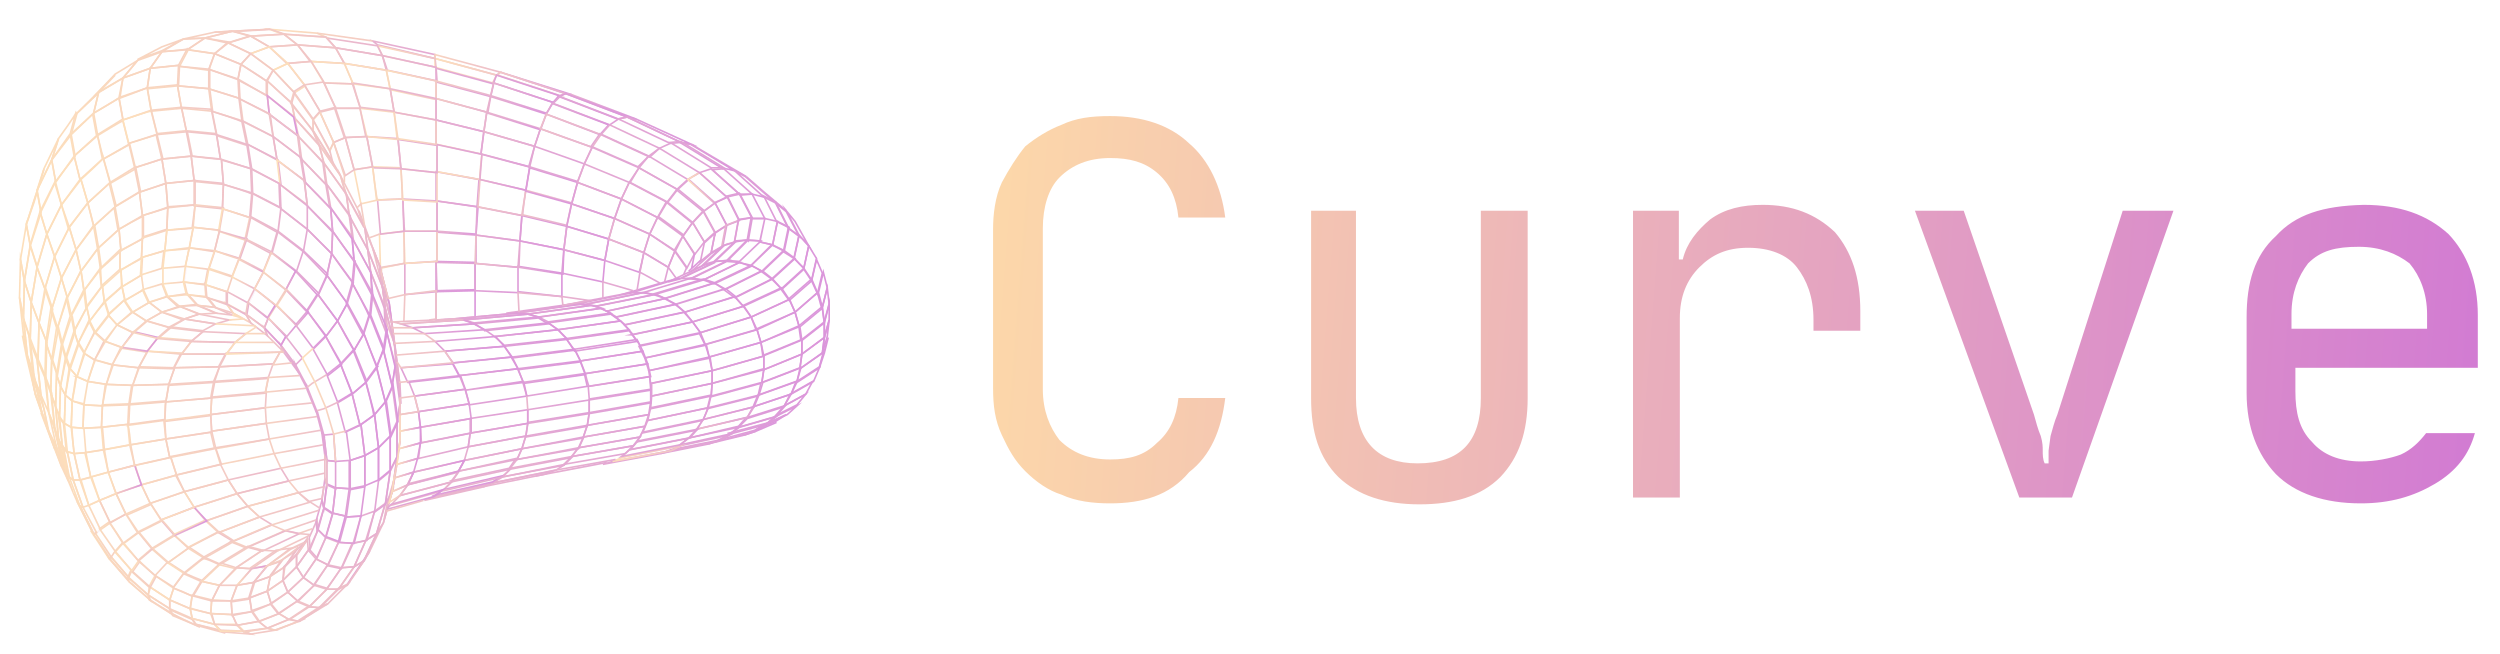 <svg width="153" height="40" viewBox="0 0 153 40" fill="none" xmlns="http://www.w3.org/2000/svg">
<g opacity="0.8">
<path d="M29.075 17.791L26.686 17.851V19.582L29.075 19.463V17.791ZM2.687 25.015L2.925 26.269L2.149 24.06L1.91 22.806L2.687 25.015ZM29.075 16.06L26.686 16V17.791L29.075 17.731V16.06Z" stroke="url(#paint0_linear_645_15906)" stroke-width="0.1" stroke-miterlimit="10"/>
<path d="M26.687 16L24.776 16.119V18.03L26.746 17.851L26.687 16ZM31.702 16.358L29.075 16.119V17.791L31.702 17.91V16.358ZM34.388 16.716L31.702 16.299V17.851L34.388 18.149V16.716ZM29.134 14.388L26.746 14.209V16.06L29.134 16.119V14.388ZM1.911 22.806L2.149 24.06L1.612 21.791L1.373 20.537L1.911 22.806Z" stroke="url(#paint1_linear_645_15906)" stroke-width="0.1" stroke-miterlimit="10"/>
<path d="M31.821 14.746L29.134 14.388L29.075 16.12L31.702 16.358L31.821 14.746ZM31.821 14.746L34.508 15.284L34.448 16.776L31.761 16.358L31.821 14.746ZM26.746 14.149H24.717L24.776 16.12L26.746 16V14.149Z" stroke="url(#paint2_linear_645_15906)" stroke-width="0.1" stroke-miterlimit="10"/>
<path d="M24.716 14.149L23.224 14.328L23.284 16.418L24.716 16.119C24.776 16.119 24.716 14.149 24.716 14.149ZM29.254 12.656L26.746 12.298V14.149L29.134 14.328L29.254 12.656Z" stroke="url(#paint3_linear_645_15906)" stroke-width="0.1" stroke-miterlimit="10"/>
<path d="M31.941 13.194L29.194 12.657L29.134 14.388L31.821 14.746L31.941 13.194ZM26.746 12.299L24.657 12.179L24.717 14.149H26.746V12.299ZM37.015 15.94L34.508 15.284L34.388 16.716L36.896 17.254L37.015 15.94ZM2.926 26.269L3.343 27.463L2.567 25.314L2.149 24.119C2.149 24.06 2.926 26.269 2.926 26.269Z" stroke="url(#paint4_linear_645_15906)" stroke-width="0.1" stroke-miterlimit="10"/>
<path d="M34.687 13.851L31.94 13.194L31.821 14.746L34.508 15.283L34.687 13.851ZM1.433 20.477L1.672 21.731L1.433 19.403L1.194 18.209L1.433 20.477ZM34.985 5.791L30.806 4.477L30.627 4.418L34.627 5.731L34.985 5.791ZM29.314 10.985L26.687 10.507V12.298L29.194 12.657L29.314 10.985ZM24.657 12.179L23.105 12.239L23.284 14.328L24.776 14.149C24.716 14.149 24.657 12.179 24.657 12.179ZM26.627 3.343L22.806 2.507L23.105 2.746L26.627 3.582V3.343Z" stroke="url(#paint5_linear_645_15906)" stroke-width="0.1" stroke-miterlimit="10"/>
<path d="M30.627 4.418L26.627 3.343V3.582L30.388 4.597L30.627 4.418ZM32.179 11.642L29.373 10.985L29.254 12.657L32 13.194C31.94 13.194 32.179 11.642 32.179 11.642ZM26.746 10.567L24.537 10.328L24.657 12.239L26.746 12.358V10.567ZM37.254 14.627L34.687 13.851L34.508 15.284L37.015 15.94L37.254 14.627Z" stroke="url(#paint6_linear_645_15906)" stroke-width="0.1" stroke-miterlimit="10"/>
<path d="M34.627 5.731L30.627 4.418L30.448 4.597L34.269 5.851C34.209 5.851 34.627 5.731 34.627 5.731ZM34.627 5.731L34.985 5.791L38.925 7.284L38.388 7.164L34.627 5.731ZM34.985 12.418L32.179 11.642L31.94 13.134L34.687 13.791L34.985 12.418ZM29.493 9.433L26.746 8.836V10.507L29.373 10.985C29.314 10.985 29.493 9.433 29.493 9.433ZM30.388 4.597L26.627 3.582V4.119L30.149 5.075L30.388 4.597Z" stroke="url(#paint7_linear_645_15906)" stroke-width="0.1" stroke-miterlimit="10"/>
<path d="M32.418 10.209L29.493 9.433L29.373 10.985L32.179 11.642L32.418 10.209ZM26.627 3.582L23.105 2.806L23.403 3.403L26.687 4.12L26.627 3.582ZM24.538 10.269L22.806 10.209L23.045 12.239L24.597 12.179C24.657 12.179 24.538 10.269 24.538 10.269Z" stroke="url(#paint8_linear_645_15906)" stroke-width="0.1" stroke-miterlimit="10"/>
<path d="M26.746 8.896L24.358 8.537L24.537 10.329L26.746 10.567V8.896ZM2.149 24.06L2.567 25.254L2.09 22.985L1.672 21.731L2.149 24.06ZM34.209 5.851L30.388 4.597L30.209 5.075L33.851 6.269L34.209 5.851ZM29.612 8.06L26.687 7.343V8.836L29.433 9.433L29.612 8.06ZM35.343 11.164L32.418 10.269L32.179 11.702L34.985 12.478L35.343 11.164ZM30.209 5.134L26.687 4.179V5.015L30.03 5.911L30.209 5.134Z" stroke="url(#paint9_linear_645_15906)" stroke-width="0.1" stroke-miterlimit="10"/>
<path d="M29.612 8.059L32.717 8.955L32.358 10.209L29.433 9.433L29.612 8.059ZM29.612 8.059L26.687 7.343V6.03L29.791 6.865L29.612 8.059ZM23.403 3.403L26.687 4.119L26.746 4.955L23.702 4.298L23.403 3.403ZM23.403 3.403L20.537 2.925L20 2.328L23.105 2.806L23.403 3.403ZM37.612 13.373L34.985 12.477L34.687 13.851L37.254 14.627L37.612 13.373ZM38.388 7.164L34.627 5.731L34.209 5.91L37.791 7.283L38.388 7.164ZM1.194 18.209L1.433 19.462L1.493 17.194L1.254 15.88L1.194 18.209Z" stroke="url(#paint10_linear_645_15906)" stroke-width="0.1" stroke-miterlimit="10"/>
<path d="M30.03 5.851L26.686 4.955V6.03L29.791 6.866L30.03 5.851ZM30.03 5.851L30.209 5.074L33.851 6.269C33.851 6.269 33.433 6.985 33.433 6.925L30.03 5.851ZM26.686 7.343L24.119 6.866L24.299 8.477L26.686 8.836V7.343Z" stroke="url(#paint11_linear_645_15906)" stroke-width="0.1" stroke-miterlimit="10"/>
<path d="M33.075 7.881L29.791 6.866L29.612 8.06L32.717 8.955L33.075 7.881ZM39.403 15.463L37.254 14.627L37.015 15.94L39.105 16.657C39.164 16.657 39.403 15.463 39.403 15.463ZM19.403 2.03L16.478 1.791L17.314 2.09L19.941 2.269L19.403 2.03Z" stroke="url(#paint12_linear_645_15906)" stroke-width="0.1" stroke-miterlimit="10"/>
<path d="M33.433 6.985L30.03 5.91L29.851 6.925L33.075 7.94L33.433 6.985ZM26.687 4.955L23.642 4.298L23.881 5.492L26.687 6.089V4.955Z" stroke="url(#paint13_linear_645_15906)" stroke-width="0.1" stroke-miterlimit="10"/>
<path d="M35.761 10.03L32.717 8.955M35.761 10.03C35.761 10.03 35.343 11.164 35.343 11.104L32.418 10.209L32.717 8.955M35.761 10.03L36.239 9.015L33.075 7.881L32.717 8.955M26.687 6.03L23.881 5.433L24.119 6.866L26.687 7.343V6.03ZM24.358 8.478L22.448 8.358L22.806 10.269L24.537 10.328L24.358 8.478ZM37.851 7.284L34.269 5.91L33.851 6.328L37.314 7.642L37.851 7.284ZM15.702 1.851L13.134 1.97L14.209 1.91L16.537 1.791L15.702 1.851ZM38.03 12.179L35.343 11.164L34.985 12.478L37.612 13.373L38.03 12.179ZM42.328 8.836L38.925 7.284L38.388 7.164L41.672 8.716L42.328 8.836ZM23.403 3.403L20.537 2.925L21.075 3.881L23.642 4.298L23.403 3.403ZM2.09 12.358L1.612 13.731L2.269 11.701L2.687 10.388C2.687 10.328 2.09 12.358 2.09 12.358Z" stroke="url(#paint14_linear_645_15906)" stroke-width="0.1" stroke-miterlimit="10"/>
<path d="M22.806 10.209L21.672 10.388L22.09 12.477L23.105 12.239C23.045 12.239 22.806 10.209 22.806 10.209ZM37.254 7.642L33.791 6.328L33.433 6.985L36.716 8.239L37.254 7.642Z" stroke="url(#paint15_linear_645_15906)" stroke-width="0.1" stroke-miterlimit="10"/>
<path d="M36.776 8.239L33.433 6.985L33.075 7.88L36.239 9.015L36.776 8.239ZM24.119 6.865L22.03 6.627L22.448 8.358L24.358 8.537L24.119 6.865ZM39.761 14.328L37.612 13.373L37.254 14.627L39.403 15.463L39.761 14.328ZM45.552 26.627L46.806 26.149L47.523 25.851L46.269 26.388L45.552 26.627ZM23.642 4.298L21.075 3.88L21.612 5.134L23.881 5.433L23.642 4.298Z" stroke="url(#paint16_linear_645_15906)" stroke-width="0.1" stroke-miterlimit="10"/>
<path d="M38.508 11.164L35.761 10.03M38.508 11.164L38.03 12.179M38.508 11.164L39.105 10.268L36.239 9.015L35.761 10.03M35.761 10.03L35.343 11.164L38.03 12.179M38.03 12.179L40.239 13.313L39.761 14.328L37.612 13.373L38.03 12.179ZM23.881 5.433L21.552 5.074L22.03 6.567L24.119 6.806C24.119 6.865 23.881 5.433 23.881 5.433ZM19.94 2.268L17.373 2.089L18.209 2.746L20.537 2.925L19.94 2.268ZM41.672 8.716L38.388 7.164L37.851 7.283L41.015 8.776L41.672 8.716ZM3.343 27.462L3.761 28.537L2.985 26.388L2.507 25.253L3.343 27.462ZM1.672 21.791L2.09 23.045L1.851 20.776L1.433 19.522L1.672 21.791ZM46.209 26.328L47.463 25.791L48.119 25.373L46.806 25.97L46.209 26.328ZM22.448 8.358L21.134 8.418L21.672 10.388L22.806 10.209L22.448 8.358ZM45.672 10.806L42.925 9.194L42.328 8.836L45.015 10.448L45.672 10.806ZM39.702 9.552L36.716 8.179L36.179 8.955L39.045 10.209L39.702 9.552Z" stroke="url(#paint17_linear_645_15906)" stroke-width="0.1" stroke-miterlimit="10"/>
<path d="M40.358 9.075L37.314 7.642L36.776 8.239L39.761 9.612L40.358 9.075ZM16.538 1.791L14.269 1.91L15.403 2.209L17.433 2.09L16.538 1.791ZM50.149 22.507L50.448 21.612L50.687 20.657L50.388 21.672L50.149 22.507ZM46.866 25.97L48.179 25.373L48.776 24.836L47.463 25.492C47.463 25.433 46.866 25.97 46.866 25.97ZM20.538 2.925L18.209 2.746L19.045 3.761L21.075 3.881L20.538 2.925ZM1.254 15.881L1.493 17.194L1.851 14.985L1.612 13.731L1.254 15.881ZM22.03 6.627H20.478L21.075 8.418L22.388 8.358L22.03 6.627Z" stroke="url(#paint18_linear_645_15906)" stroke-width="0.1" stroke-miterlimit="10"/>
<path d="M21.075 3.881L19.045 3.761L19.821 5.075L21.612 5.134L21.075 3.881ZM40.776 12.358L38.508 11.164L38.03 12.179L40.239 13.313L40.776 12.358ZM44.955 10.448L42.269 8.836L41.612 8.716L44.239 10.328C44.299 10.269 44.955 10.448 44.955 10.448ZM41.314 15.343L39.761 14.328L39.403 15.463L40.896 16.358L41.314 15.343Z" stroke="url(#paint19_linear_645_15906)" stroke-width="0.1" stroke-miterlimit="10"/>
<path d="M21.612 5.135L19.821 5.075L20.538 6.627H22.09C22.03 6.627 21.612 5.135 21.612 5.135ZM47.463 25.433L48.776 24.776L49.314 24.12L48 24.836L47.463 25.433ZM50.328 21.612L50.627 20.597L50.746 19.582L50.448 20.657L50.328 21.612ZM13.134 1.97L11.224 2.388L12.537 2.329L14.209 1.911L13.134 1.97ZM41.433 11.582L39.105 10.269L38.567 11.164L40.836 12.358L41.433 11.582ZM44.299 10.269L41.672 8.657L41.015 8.717L43.523 10.269H44.299ZM2.567 25.254L2.985 26.388L2.508 24.179L2.03 22.985L2.567 25.254ZM2.687 10.329L2.269 11.642L3.164 9.791L3.582 8.478L2.687 10.329ZM17.373 2.09L15.344 2.209L16.478 2.866L18.209 2.746L17.373 2.09Z" stroke="url(#paint20_linear_645_15906)" stroke-width="0.1" stroke-miterlimit="10"/>
<path d="M42.09 10.985L39.702 9.552M42.09 10.985L41.433 11.582L39.105 10.268L39.702 9.552M42.09 10.985L42.806 10.567L40.358 9.074L39.702 9.552M41.791 14.448L40.239 13.313L39.761 14.328L41.254 15.343L41.791 14.448ZM48 24.836L49.313 24.119L49.731 23.343L48.358 24.119L48 24.836ZM48.119 12.895L46.269 11.343L45.672 10.806L47.522 12.418L48.119 12.895ZM1.433 19.462L1.851 20.716L1.91 18.507L1.493 17.194L1.433 19.462ZM21.134 8.418L20.418 8.716L21.134 10.746L21.672 10.388L21.134 8.418ZM5.851 5.791L4.657 6.985L5.97 5.731L7.045 4.597L5.851 5.791ZM43.343 27.164L45.552 26.627L46.269 26.388L44.06 26.985L43.343 27.164ZM50.448 20.657L50.746 19.582V18.567L50.448 19.701V20.657ZM18.209 2.746L16.478 2.865L17.552 3.88L18.985 3.761L18.209 2.746ZM42.388 13.612L40.836 12.358L40.298 13.254L41.851 14.388L42.388 13.612ZM47.463 12.418L45.612 10.806L44.955 10.448L46.746 12.059L47.463 12.418Z" stroke="url(#paint21_linear_645_15906)" stroke-width="0.1" stroke-miterlimit="10"/>
<path d="M18.627 5.194L17.612 3.881L19.045 3.761L19.821 5.015M18.627 5.194L19.821 5.015M18.627 5.194L19.582 6.806L20.537 6.567C20.537 6.627 19.821 5.015 19.821 5.015M48.418 24.12L49.791 23.343L50.149 22.508L48.776 23.403C48.776 23.343 48.418 24.12 48.418 24.12ZM44 26.926L46.209 26.329L46.866 25.911L44.597 26.508C44.657 26.567 44 26.926 44 26.926ZM20.537 6.627L19.582 6.866L20.418 8.717L21.134 8.418L20.537 6.627ZM9.911 2.866L8.418 3.642L9.911 3.105L11.224 2.388L9.911 2.866ZM14.209 1.911L12.537 2.329L13.911 2.627L15.284 2.209L14.209 1.911ZM43.045 12.955L41.433 11.642L40.836 12.418L42.388 13.672C42.388 13.612 43.045 12.955 43.045 12.955ZM1.612 13.732L1.851 15.045L2.508 13.015L2.269 11.702L1.612 13.732ZM50.448 19.761L50.746 18.627L50.627 17.612L50.328 18.806L50.448 19.761Z" stroke="url(#paint22_linear_645_15906)" stroke-width="0.1" stroke-miterlimit="10"/>
<path d="M44.657 26.567L46.925 25.97L47.522 25.492L45.254 26.149L44.657 26.567ZM3.761 28.537L4.179 29.433L3.463 27.343L2.985 26.388L3.761 28.537ZM43.761 12.418L42.149 10.985L41.492 11.582L43.104 12.895L43.761 12.418ZM46.03 11.88L44.298 10.328L43.582 10.388L45.313 11.94L46.03 11.88ZM2.03 23.044L2.507 24.239L2.269 22.03L1.791 20.776L2.03 23.044ZM48.776 23.343L50.149 22.448L50.388 21.552L48.955 22.567L48.776 23.343ZM42.507 15.522L41.791 14.447L41.313 15.403L42.03 16.418L42.507 15.522Z" stroke="url(#paint23_linear_645_15906)" stroke-width="0.1" stroke-miterlimit="10"/>
<path d="M44.478 12.059L42.806 10.567L42.09 10.985L43.702 12.418L44.478 12.059Z" stroke="url(#paint24_linear_645_15906)" stroke-width="0.1" stroke-miterlimit="10"/>
<path d="M45.254 11.881L43.523 10.328L42.806 10.567L44.478 12.06L45.254 11.881ZM49.493 15.045L48.657 13.552L48.12 12.896L48.896 14.388L49.493 15.045ZM3.582 8.478L3.164 9.791L4.299 8.179L4.657 6.866C4.717 6.925 3.582 8.478 3.582 8.478ZM45.194 26.149L47.463 25.493L48 24.896L45.731 25.612L45.194 26.149ZM50.328 18.806L50.627 17.612L50.388 16.657L50.09 17.91L50.328 18.806ZM15.343 2.209L13.97 2.627L15.343 3.284L16.478 2.866L15.343 2.209ZM43.105 14.806L42.388 13.612L41.791 14.448L42.508 15.582L43.105 14.806ZM1.493 17.194L1.911 18.508L2.269 16.358L1.851 15.045L1.493 17.194ZM48.955 22.567L50.328 21.612L50.448 20.657L49.075 21.672L48.955 22.567ZM7.045 4.537L5.97 5.672L7.523 4.776L8.418 3.702L7.045 4.537ZM48.896 14.448L48.12 12.955L47.463 12.418L48.239 13.97C48.239 13.911 48.896 14.448 48.896 14.448ZM11.224 2.388L9.911 3.164L11.463 3.045L12.537 2.328L11.224 2.388ZM40.418 27.761L43.403 27.164L44.06 26.925L41.075 27.522L40.418 27.761ZM45.731 25.552L48 24.836L48.418 24.119L46.09 24.896L45.731 25.552Z" stroke="url(#paint25_linear_645_15906)" stroke-width="0.1" stroke-miterlimit="10"/>
<path d="M43.761 14.209L43.045 12.896L42.388 13.612L43.105 14.806L43.761 14.209ZM50.03 17.97L50.328 16.716L49.97 15.881L49.672 17.194L50.03 17.97ZM48.239 13.911L47.463 12.358L46.746 12L47.522 13.552L48.239 13.911ZM16.478 2.866L15.343 3.284L16.716 4.299L17.612 3.881L16.478 2.866ZM19.582 6.866L19.164 7.343L20.179 9.254L20.418 8.716L19.582 6.866Z" stroke="url(#paint26_linear_645_15906)" stroke-width="0.1" stroke-miterlimit="10"/>
<path d="M44.478 13.791L43.761 12.418L43.045 12.955L43.761 14.268C43.761 14.209 44.478 13.791 44.478 13.791ZM41.015 27.582L44 26.985L44.657 26.627L41.612 27.283L41.015 27.582ZM49.075 21.671L50.448 20.657V19.701L49.075 20.776V21.671ZM17.612 3.88L16.717 4.298L18.03 5.671L18.687 5.254L17.612 3.88Z" stroke="url(#paint27_linear_645_15906)" stroke-width="0.1" stroke-miterlimit="10"/>
<path d="M18.627 5.194L17.97 5.612L19.164 7.283L19.582 6.806L18.627 5.194ZM45.254 13.492L44.538 12.059L43.761 12.418L44.478 13.791L45.254 13.492ZM2.269 11.642L2.508 12.955L3.403 11.104L3.164 9.791L2.269 11.642ZM46.09 24.895L48.418 24.119L48.717 23.343L46.388 24.179L46.09 24.895ZM46.806 13.373L46.03 11.88H45.254L46.03 13.373H46.806Z" stroke="url(#paint28_linear_645_15906)" stroke-width="0.1" stroke-miterlimit="10"/>
<path d="M46.03 13.313L45.254 11.821L44.478 12L45.194 13.433C45.254 13.492 46.03 13.313 46.03 13.313ZM1.851 20.716L2.328 21.97L2.388 19.761L1.911 18.507L1.851 20.716ZM49.672 17.134L49.97 15.821L49.493 15.044L49.194 16.418L49.672 17.134ZM41.612 27.224L44.657 26.567L45.194 26.149L42.149 26.806L41.612 27.224ZM12.537 2.328L11.463 3.045L13.134 3.283L13.97 2.567L12.537 2.328ZM49.075 20.836L50.448 19.761L50.328 18.865L48.955 20L49.075 20.836ZM4.716 6.925L4.358 8.239L5.731 6.925L6.03 5.671L4.716 6.925Z" stroke="url(#paint29_linear_645_15906)" stroke-width="0.1" stroke-miterlimit="10"/>
<path d="M49.194 16.418L49.493 15.045L48.896 14.388L48.597 15.761C48.597 15.821 49.194 16.418 49.194 16.418ZM46.448 24.179L48.776 23.343L49.015 22.507L46.687 23.403L46.448 24.179ZM8.418 3.701L7.522 4.776L9.194 4.179L9.911 3.164L8.418 3.701ZM4.179 29.433L4.478 30.149L3.761 28.179L3.403 27.343L4.179 29.433ZM42.149 26.806L45.194 26.089L45.672 25.552L42.627 26.268L42.149 26.806ZM43.523 15.463L43.761 14.268L43.105 14.866L42.866 16L43.523 15.463ZM1.851 14.985L2.269 16.298L2.866 14.328L2.448 12.955L1.851 14.985ZM36.896 28.418L40.418 27.761L41.075 27.582L37.493 28.239L36.896 28.418Z" stroke="url(#paint30_linear_645_15906)" stroke-width="0.1" stroke-miterlimit="10"/>
<path d="M48.597 15.821L48.896 14.448L48.239 13.97L47.94 15.403L48.597 15.821ZM48.896 19.94L50.269 18.806L50.03 17.91L48.657 19.105L48.896 19.94ZM2.508 24.179L2.985 25.254L2.746 23.105L2.269 21.97L2.508 24.179ZM44.239 15.045L44.478 13.791L43.761 14.269L43.523 15.463L44.239 15.045ZM13.97 2.627L13.134 3.284L14.746 3.94L15.343 3.284L13.97 2.627ZM46.627 23.403L48.955 22.508L49.075 21.672L46.746 22.627L46.627 23.403Z" stroke="url(#paint31_linear_645_15906)" stroke-width="0.1" stroke-miterlimit="10"/>
<path d="M48 15.343L48.299 13.911L47.582 13.552L47.284 14.985L48 15.343ZM42.627 26.269L45.731 25.552L46.149 24.896L43.045 25.672L42.627 26.269ZM44.955 14.806L45.194 13.493L44.418 13.791L44.179 15.045L44.955 14.806ZM37.493 28.239L41.075 27.582L41.672 27.284L38.09 28L37.493 28.239Z" stroke="url(#paint32_linear_645_15906)" stroke-width="0.1" stroke-miterlimit="10"/>
<path d="M46.806 13.373L47.582 13.552L47.283 14.985L46.507 14.806L46.806 13.373ZM46.806 13.373L46.507 14.746C46.507 14.746 45.731 14.686 45.791 14.746L46.03 13.373H46.806ZM45.731 14.686L45.97 13.313L45.194 13.433L44.955 14.746L45.731 14.686ZM48.657 19.104L50.03 17.91L49.672 17.074L48.298 18.268L48.657 19.104ZM19.164 7.343V8L20.358 9.91L20.179 9.194L19.164 7.343ZM3.164 9.791L3.403 11.104L4.597 9.552L4.358 8.239L3.164 9.791ZM23.403 17.492L23.821 18.567L24.119 20.955L23.701 19.88L23.403 17.492ZM15.343 3.283L14.746 3.94L16.299 4.955L16.716 4.298L15.343 3.283ZM1.91 18.507L2.388 19.761L2.746 17.671L2.269 16.358L1.91 18.507ZM5.433 32.059L5.612 32.477L4.716 30.686L4.478 30.149L5.433 32.059ZM46.746 22.627L49.075 21.671V20.776L46.746 21.731V22.627ZM9.91 3.164L9.194 4.179L10.925 4L11.463 2.985C11.522 3.045 9.91 3.164 9.91 3.164ZM43.045 25.671L46.149 24.895L46.448 24.179L43.343 24.955L43.045 25.671ZM38.03 27.94L41.612 27.224L42.149 26.806L38.507 27.522C38.567 27.522 38.03 27.94 38.03 27.94ZM3.463 27.403L3.821 28.239L3.343 26.209L2.985 25.253L3.463 27.403ZM10.746 37.671L10.567 37.612L9.194 36.716L9.254 36.776L10.746 37.671Z" stroke="url(#paint33_linear_645_15906)" stroke-width="0.1" stroke-miterlimit="10"/>
<path d="M9.254 36.776L9.194 36.716L7.881 35.582L9.254 36.776ZM48.298 18.388L49.672 17.194L49.194 16.477L47.821 17.731L48.298 18.388ZM17.97 5.671L17.791 6.328L19.164 8V7.343L17.97 5.671Z" stroke="url(#paint34_linear_645_15906)" stroke-width="0.1" stroke-miterlimit="10"/>
<path d="M16.716 4.298L16.358 4.955L17.851 6.328L18.03 5.671C17.97 5.671 16.716 4.298 16.716 4.298ZM6.03 5.671L5.731 6.925L7.343 5.97L7.522 4.776L6.03 5.671ZM12.239 38.388L12 38.269L10.567 37.612L10.746 37.672L12.239 38.388ZM33.373 29.015L37.134 28.298L36.537 28.418L32.776 29.134L33.373 29.015ZM7.881 35.522L6.687 34.209L6.627 34.089L7.881 35.522ZM46.687 21.791L49.015 20.836L48.895 20L46.567 20.955L46.687 21.791ZM47.821 17.672L49.194 16.418L48.597 15.821L47.224 17.075L47.821 17.672ZM38.567 27.522L42.209 26.806L42.687 26.268L39.045 26.985L38.567 27.522ZM43.284 25.015L46.388 24.239L46.567 23.462L43.463 24.298L43.284 25.015ZM43.045 16.239L44.239 15.104L43.522 15.522L42.328 16.597L43.045 16.239ZM13.791 38.746L13.492 38.627L12 38.209L12.239 38.328L13.791 38.746ZM2.328 21.97L2.806 23.104L2.866 20.955L2.388 19.761L2.328 21.97ZM2.448 12.955L2.866 14.328L3.761 12.537L3.343 11.164L2.448 12.955Z" stroke="url(#paint35_linear_645_15906)" stroke-width="0.1" stroke-miterlimit="10"/>
<path d="M47.284 17.075L48.657 15.821L48 15.343L46.687 16.597L47.284 17.075ZM43.761 16L45.015 14.806L44.239 15.045L43.045 16.179L43.761 16ZM6.627 34.09L6.687 34.209L5.672 32.657L5.552 32.478L6.627 34.09ZM11.522 3.045L10.985 4.06L12.776 4.299L13.134 3.284L11.522 3.045ZM46.567 20.955L48.895 19.94L48.657 19.105L46.328 20.119C46.328 20.179 46.567 20.955 46.567 20.955ZM46.627 16.597L47.94 15.343L47.224 14.985L45.97 16.239L46.627 16.597Z" stroke="url(#paint36_linear_645_15906)" stroke-width="0.1" stroke-miterlimit="10"/>
<path d="M44.478 15.94L45.731 14.686L44.955 14.806L43.702 16L44.478 15.94ZM38.985 27.045L42.627 26.328L42.985 25.731L39.284 26.507L38.985 27.045ZM45.97 16.239L47.284 14.985L46.508 14.806L45.194 16.059L45.97 16.239ZM45.254 16L46.567 14.746L45.791 14.686L44.538 15.94L45.254 16ZM43.523 24.239L46.627 23.403L46.746 22.567L43.582 23.462L43.523 24.239ZM22.806 15.164L23.224 16.239L23.821 18.567L23.403 17.492L22.806 15.164ZM15.344 38.806L14.926 38.627L13.493 38.567L13.791 38.686L15.344 38.806ZM2.985 25.253L3.343 26.149L3.164 24.059L2.806 23.104L2.985 25.253ZM4.299 8.239L4.537 9.552L5.911 8.298L5.672 6.985C5.732 6.925 4.299 8.239 4.299 8.239ZM46.328 20.179L48.657 19.104L48.299 18.328L45.97 19.403L46.328 20.179ZM10.567 37.612L10.388 37.254L9.075 36.418L9.135 36.716L10.567 37.612ZM18.687 37.851L18.269 38.03L16.836 38.567L17.194 38.448L18.687 37.851Z" stroke="url(#paint37_linear_645_15906)" stroke-width="0.1" stroke-miterlimit="10"/>
<path d="M7.881 35.343L9.075 36.418L9.194 36.717L7.881 35.582M7.881 35.343V35.582M7.881 35.343L6.806 34.09L6.746 34.209C6.687 34.209 7.881 35.582 7.881 35.582M7.523 4.776L7.284 5.97L9.015 5.373L9.194 4.179L7.523 4.776ZM2.269 16.358L2.746 17.672L3.343 15.702L2.866 14.329L2.269 16.358ZM5.612 32.478L5.731 32.657L4.896 30.985L4.717 30.687L5.612 32.478ZM12 38.269L11.761 37.911L10.388 37.313L10.567 37.672L12 38.269ZM39.343 26.448L43.045 25.672L43.343 24.955L39.642 25.732L39.343 26.448ZM43.582 23.463L46.746 22.627V21.791L43.582 22.687V23.463ZM13.134 3.284L12.776 4.239L14.567 4.836L14.746 3.94L13.134 3.284ZM34.985 27.94L38.746 27.284L38.269 27.761L34.508 28.418L34.985 27.94ZM30.149 29.552L33.97 28.776L33.373 29.015L29.552 29.791L30.149 29.552ZM45.97 19.403L48.299 18.328L47.821 17.612L45.493 18.687L45.97 19.403ZM19.164 8L19.523 8.836L20.836 10.746L20.358 9.911L19.164 8ZM3.761 28.179L4 28.776L3.582 26.866L3.284 26.149C3.343 26.149 3.761 28.179 3.761 28.179ZM13.493 38.567L13.134 38.209L11.761 37.851L12 38.209L13.493 38.567ZM16.836 38.567L16.358 38.448L14.925 38.627L15.343 38.806L16.836 38.567Z" stroke="url(#paint38_linear_645_15906)" stroke-width="0.1" stroke-miterlimit="10"/>
<path d="M45.493 18.746L47.821 17.672L47.284 17.075L45.015 18.209L45.493 18.746ZM14.746 3.94L14.567 4.836L16.299 5.851V4.955C16.358 4.955 14.746 3.94 14.746 3.94ZM41.612 17.075L43.761 16.06L43.045 16.239L40.896 17.254L41.612 17.075ZM43.582 22.687L46.746 21.791L46.567 20.955L43.403 21.851L43.582 22.687ZM6.746 34.209L6.806 34.09L5.851 32.657L5.731 32.717C5.731 32.657 6.746 34.209 6.746 34.209ZM39.642 25.732L43.343 24.955L43.523 24.179L39.821 24.955L39.642 25.732ZM2.388 19.761L2.866 20.955L3.224 18.925L2.806 17.672L2.388 19.761ZM17.851 6.328L18.03 7.224L19.523 8.896L19.164 8.06C19.164 8 17.851 6.328 17.851 6.328ZM35.403 27.403L39.164 26.746L38.746 27.284L34.985 27.94L35.403 27.403ZM23.821 18.627L24 19.94L24.299 22.328L24.119 21.015L23.821 18.627ZM30.746 29.194L34.567 28.418L34.03 28.776L30.209 29.552C30.149 29.552 30.746 29.194 30.746 29.194Z" stroke="url(#paint39_linear_645_15906)" stroke-width="0.1" stroke-miterlimit="10"/>
<path d="M9.075 36.418L9.194 35.94L10.388 36.716V37.254L9.075 36.418ZM9.075 36.418L9.134 35.94L8 34.925L7.821 35.343L9.075 36.418ZM16.358 4.955V5.851L18.03 7.164L17.851 6.269C17.851 6.328 16.358 4.955 16.358 4.955ZM44.955 18.209L47.224 17.075L46.567 16.597L44.299 17.731L44.955 18.209ZM3.403 11.164L3.761 12.537L4.896 10.985L4.537 9.552L3.403 11.164ZM42.328 17.015L44.537 15.94L43.821 16L41.672 17.015C41.612 17.075 42.328 17.015 42.328 17.015ZM21.97 12.895L22.328 13.97L23.224 16.239L22.806 15.164L21.97 12.895Z" stroke="url(#paint40_linear_645_15906)" stroke-width="0.1" stroke-miterlimit="10"/>
<path d="M44.358 17.731L46.627 16.597L45.97 16.239L43.701 17.313L44.358 17.731ZM43.045 17.134L45.254 16.06L44.478 16L42.269 17.075L43.045 17.134ZM14.925 38.627L14.507 38.209H13.134L13.492 38.627H14.925Z" stroke="url(#paint41_linear_645_15906)" stroke-width="0.1" stroke-miterlimit="10"/>
<path d="M43.702 17.373L45.97 16.299L45.254 16.06L43.045 17.134L43.702 17.373ZM11.761 37.851L11.642 37.254L10.388 36.716V37.254L11.761 37.851ZM9.194 4.179L9.015 5.373L10.866 5.194L10.925 4L9.194 4.179ZM20.06 36.955L19.582 37.134L18.269 37.97L18.687 37.791L20.06 36.955ZM43.403 21.851L46.567 20.955L46.328 20.179L43.224 21.075L43.403 21.851ZM7.881 35.343L8.06 34.925L7.045 33.731L6.806 34.09L7.881 35.343ZM39.821 25.015L43.523 24.239L43.582 23.463L39.881 24.239L39.821 25.015ZM2.746 23.105L3.105 24.06L3.164 22.03L2.806 20.955L2.746 23.105ZM26.567 30.388L30.209 29.552L29.612 29.791L25.97 30.627L26.567 30.388ZM35.702 26.746L39.463 26.09L39.164 26.746L35.403 27.403L35.702 26.746ZM31.224 28.716L34.985 28L34.508 28.478L30.687 29.194C30.746 29.194 31.224 28.716 31.224 28.716ZM15.881 31.642L18.925 30.746L18.269 30.149L15.164 30.985L15.881 31.642ZM5.731 32.657L5.911 32.597L5.075 31.045L4.896 30.985L5.731 32.657ZM5.731 6.925L5.97 8.239L7.522 7.284L7.284 5.97C7.284 6.03 5.731 6.925 5.731 6.925Z" stroke="url(#paint42_linear_645_15906)" stroke-width="0.1" stroke-miterlimit="10"/>
<path d="M17.433 32.477L18.269 32.657L19.104 32.358M13.134 38.209L12.896 37.552L11.642 37.254L11.761 37.851L13.134 38.209ZM15.164 30.985L18.269 30.149L17.672 29.433L14.507 30.209L15.164 30.985ZM18.269 38.03L17.672 37.91L16.358 38.448L16.836 38.567L18.269 38.03ZM43.164 21.075L46.269 20.179L45.97 19.403L42.866 20.358L43.164 21.075ZM10.388 36.716L10.627 36L9.492 35.224L9.134 35.88C9.194 35.94 10.388 36.716 10.388 36.716Z" stroke="url(#paint43_linear_645_15906)" stroke-width="0.1" stroke-miterlimit="10"/>
<path opacity="0.1" d="M6.806 34.09L7.045 33.731L6.149 32.418L5.851 32.657L6.806 34.09Z" stroke="url(#paint44_linear_645_15906)" stroke-width="0.1" stroke-miterlimit="10"/>
<path d="M3.343 26.149L3.582 26.866L3.403 24.895L3.105 24.059L3.343 26.149ZM9.194 35.94L9.552 35.283L8.537 34.388L8.119 34.985C8.06 34.925 9.194 35.94 9.194 35.94ZM2.866 14.328L3.343 15.701L4.239 13.91L3.761 12.537L2.866 14.328ZM14.508 30.209L17.672 29.433L17.194 28.657L13.97 29.373L14.508 30.209ZM14.269 33.134L16.657 32.119L15.881 31.642L13.373 32.597L14.269 33.134ZM27.105 29.97L30.687 29.134L30.149 29.492L26.508 30.328C26.567 30.388 27.105 29.97 27.105 29.97Z" stroke="url(#paint45_linear_645_15906)" stroke-width="0.1" stroke-miterlimit="10"/>
<path d="M13.373 32.597L15.881 31.642L15.164 30.985L12.597 31.88L13.373 32.597ZM11.642 37.254L11.761 36.477L10.627 36L10.388 36.716L11.642 37.254ZM39.881 24.239L43.582 23.462V22.686L39.881 23.462V24.239ZM16.358 38.448L15.821 38.03L14.508 38.269L14.925 38.686L16.358 38.448ZM20.836 10.746L21.134 11.821L22.269 13.91L21.911 12.836L20.836 10.746ZM15.105 33.492L17.433 32.477L16.597 32.119L14.209 33.134C14.269 33.134 15.105 33.492 15.105 33.492ZM31.642 28.119L35.403 27.403L34.985 27.94L31.224 28.657L31.642 28.119ZM35.94 26.03L39.702 25.373L39.463 26.089L35.702 26.746L35.94 26.03ZM8.06 34.925L8.478 34.328L7.523 33.254L7.045 33.791L8.06 34.925ZM42.866 20.358L45.97 19.403L45.493 18.746L42.388 19.701L42.866 20.358Z" stroke="url(#paint46_linear_645_15906)" stroke-width="0.1" stroke-miterlimit="10"/>
<path d="M10.269 34.388L11.284 35.045L10.627 35.94L9.492 35.224M10.269 34.388L9.492 35.224M10.269 34.388L9.313 33.552L8.478 34.269C8.478 34.328 9.492 35.224 9.492 35.224M12.597 31.881L15.164 30.985L14.507 30.209L11.88 31.045L12.597 31.881ZM38.687 17.91L41.612 17.015L40.895 17.194L38.03 18.03L38.687 17.91ZM4.06 28.836L4.239 29.254L3.821 27.403L3.582 26.866L4.06 28.836ZM14.507 38.269L14.209 37.612L12.955 37.552L13.134 38.209L14.507 38.269ZM10.985 4.06L10.925 5.254L12.836 5.433V4.239L10.985 4.06ZM12.478 34.089L14.269 33.075L13.433 32.537L11.582 33.492L12.478 34.089Z" stroke="url(#paint47_linear_645_15906)" stroke-width="0.1" stroke-miterlimit="10"/>
<path d="M11.523 33.492L13.373 32.537L12.597 31.821L10.627 32.716L11.523 33.492ZM16.06 33.731L18.328 32.657L17.493 32.478L15.164 33.492L16.06 33.731ZM12.896 37.552L12.955 36.716L11.761 36.418L11.642 37.194C11.642 37.254 12.896 37.552 12.896 37.552ZM23.224 16.239L23.403 17.552L24 19.881L23.821 18.567L23.224 16.239ZM22.627 33.731L22.269 34.328L21.254 35.761L21.612 35.224L22.627 33.731ZM11.284 35.104L12.478 34.149L11.523 33.552L10.269 34.448L11.284 35.104Z" stroke="url(#paint48_linear_645_15906)" stroke-width="0.1" stroke-miterlimit="10"/>
<path d="M13.433 34.567L15.104 33.552L14.209 33.194L12.418 34.209C12.478 34.09 13.433 34.567 13.433 34.567ZM11.761 36.478L12.299 35.582L11.224 35.105L10.567 36C10.627 35.941 11.761 36.478 11.761 36.478ZM4.895 30.985L5.075 31.045L4.478 29.373L4.239 29.194L4.895 30.985ZM42.388 19.702L45.492 18.746L44.955 18.149L41.91 19.105L42.388 19.702ZM10.269 34.448L11.522 33.552L10.687 32.776L9.313 33.612L10.269 34.448ZM11.881 31.045L14.507 30.209L13.97 29.373L11.284 30.09L11.881 31.045Z" stroke="url(#paint49_linear_645_15906)" stroke-width="0.1" stroke-miterlimit="10"/>
<path d="M10.687 32.776L12.657 31.881L11.88 31.045L9.851 31.821L10.687 32.776ZM8.478 34.328L9.313 33.612L8.478 32.597L7.582 33.254L8.478 34.328Z" stroke="url(#paint50_linear_645_15906)" stroke-width="0.1" stroke-miterlimit="10"/>
<path opacity="0.1" d="M5.851 32.657L6.149 32.418L5.433 30.925L5.075 31.045L5.851 32.657Z" stroke="url(#paint51_linear_645_15906)" stroke-width="0.1" stroke-miterlimit="10"/>
<path d="M12.358 35.522L13.433 34.507L12.478 34.089L11.284 35.045C11.284 35.104 12.358 35.522 12.358 35.522ZM39.821 23.462L43.582 22.686L43.463 21.91L39.702 22.686L39.821 23.462ZM7.045 33.731L7.522 33.194L6.687 31.94L6.09 32.358L7.045 33.731ZM27.642 29.492L31.224 28.716L30.746 29.194L27.164 30.03C27.105 29.97 27.642 29.492 27.642 29.492ZM2.746 17.672L3.164 18.925L3.761 17.015L3.343 15.701L2.746 17.672ZM41.91 19.104L45.015 18.149L44.418 17.672L41.373 18.627L41.91 19.104ZM9.313 33.552L10.687 32.716L9.911 31.821L8.478 32.537L9.313 33.552ZM40.06 18.03L43.045 17.134L42.328 17.015L39.343 17.91L40.06 18.03ZM14.448 34.746L16.06 33.672L15.164 33.433L13.493 34.448L14.448 34.746ZM21.254 35.761L20.716 36L19.582 37.134L20.06 36.955L21.254 35.761ZM4.537 9.552L4.896 10.985L6.269 9.731L5.97 8.298L4.537 9.552ZM36.06 25.254L39.821 24.597L39.702 25.373L35.94 26.03L36.06 25.254ZM12.955 36.776L13.433 35.821L12.358 35.582L11.821 36.477L12.955 36.776ZM41.313 18.627L44.358 17.672L43.702 17.313L40.657 18.268L41.313 18.627ZM31.94 27.462L35.702 26.806L35.403 27.462L31.642 28.119L31.94 27.462Z" stroke="url(#paint52_linear_645_15906)" stroke-width="0.1" stroke-miterlimit="10"/>
<path d="M40.717 18.269L43.761 17.314L43.045 17.075L40.06 17.97L40.717 18.269ZM13.493 28.418L16.776 27.761L16.478 26.866L13.194 27.463L13.493 28.418ZM13.433 35.821L14.448 34.806L13.433 34.567L12.358 35.582L13.433 35.821ZM9.851 31.821L11.881 31.045L11.284 30.09L9.194 30.806L9.851 31.821ZM19.523 8.836L19.821 9.97L21.194 11.881L20.836 10.746L19.523 8.836ZM14.209 37.612L14.149 36.776L12.955 36.717L12.896 37.552L14.209 37.612Z" stroke="url(#paint53_linear_645_15906)" stroke-width="0.1" stroke-miterlimit="10"/>
<path d="M15.821 38.03L15.403 37.433L14.209 37.612L14.508 38.269L15.821 38.03ZM15.821 38.03L17.075 37.552L17.672 37.91L16.358 38.448L15.821 38.03ZM11.284 30.09L13.97 29.373L13.493 28.418L10.746 29.075L11.284 30.09ZM7.523 33.254L8.418 32.597L7.702 31.463L6.687 32C6.746 32 7.523 33.254 7.523 33.254ZM19.582 37.194L18.926 37.134L17.732 37.91L18.328 38.03L19.582 37.194ZM7.284 6.03L7.523 7.343L9.254 6.746L9.015 5.373L7.284 6.03ZM12.776 4.239V5.433L14.687 6.03L14.627 4.895L12.776 4.239ZM8.478 32.597L9.911 31.881L9.254 30.866L7.761 31.522L8.478 32.597ZM39.702 22.686L43.403 21.851L43.164 21.075L39.463 21.91L39.702 22.686ZM2.806 20.955L3.164 22.03L3.463 20.06L3.105 18.925L2.806 20.955ZM15.403 34.806L16.955 33.731L16.06 33.672L14.448 34.746L15.403 34.806Z" stroke="url(#paint54_linear_645_15906)" stroke-width="0.1" stroke-miterlimit="10"/>
<path d="M5.433 30.925L6.09 30.627L6.746 32L6.149 32.418L5.433 30.925ZM5.433 30.925L5.075 31.045L4.478 29.373M5.433 30.925L4.896 29.373H4.478M14.508 35.821L14.149 36.776H12.955L13.433 35.821M14.508 35.821H13.433M14.508 35.821L15.403 34.806L14.448 34.746L13.433 35.821M10.806 29.075L11.284 30.09L9.194 30.806L8.657 29.672L10.806 29.075ZM10.806 29.075L13.552 28.418L13.194 27.403M10.806 29.075L10.448 27.94L13.194 27.403M4.478 29.373L4.239 29.194L3.881 27.343L4.119 27.642L4.478 29.373ZM13.194 27.403L16.478 26.866L16.299 25.91L12.955 26.388L13.194 27.403ZM28.06 28.836L31.582 28.06L31.164 28.657L27.582 29.433C27.642 29.492 28.06 28.836 28.06 28.836ZM18.03 7.224L18.269 8.358L19.821 9.97L19.522 8.836L18.03 7.224ZM36.06 24.478L39.821 23.881V24.657L36.06 25.313V24.478ZM3.104 24.06L3.403 24.836L3.463 22.866L3.164 21.97L3.104 24.06ZM14.567 4.896L14.627 6.03L16.478 6.985L16.358 5.851L14.567 4.896ZM32.179 26.687L35.94 26.03L35.702 26.746L31.94 27.463L32.179 26.687ZM39.463 21.91L43.164 21.134L42.806 20.418L39.105 21.194L39.463 21.91Z" stroke="url(#paint55_linear_645_15906)" stroke-width="0.1" stroke-miterlimit="10"/>
<path d="M6.746 32L7.702 31.462L7.105 30.209L6.09 30.627L6.746 32ZM3.582 26.866L3.821 27.343L3.642 25.492L3.403 24.895L3.582 26.866ZM16.358 5.851L16.478 6.985L18.209 8.298L17.97 7.164L16.358 5.851Z" stroke="url(#paint56_linear_645_15906)" stroke-width="0.1" stroke-miterlimit="10"/>
<path d="M7.702 31.462L9.194 30.806L8.657 29.671L7.105 30.209L7.702 31.462ZM35.164 18.627L38.627 17.91L37.97 18.03L34.508 18.686C34.567 18.746 35.164 18.627 35.164 18.627ZM24.478 30.328L27.642 29.492L27.105 30.03L23.94 30.925C23.94 30.866 24.478 30.328 24.478 30.328ZM24.179 29.134L24 30.089L23.463 32L23.642 31.104C23.582 31.164 24.179 29.134 24.179 29.134ZM15.403 37.433L15.284 36.657L14.149 36.836L14.209 37.671L15.403 37.433ZM16.358 34.627L17.791 33.552L16.896 33.671L15.343 34.746C15.403 34.806 16.358 34.627 16.358 34.627ZM24 19.94L24.179 21.253L24.478 23.582L24.299 22.328C24.299 22.268 24 19.94 24 19.94ZM22.328 13.97L22.508 15.283L23.403 17.552L23.224 16.239L22.328 13.97ZM3.761 12.537L4.179 13.97L5.373 12.418L4.955 10.985L3.761 12.537ZM39.164 21.134L42.866 20.358L42.388 19.701L38.687 20.477C38.746 20.477 39.164 21.134 39.164 21.134ZM35.821 18.627L39.343 17.91H38.687L35.224 18.627H35.821Z" stroke="url(#paint57_linear_645_15906)" stroke-width="0.1" stroke-miterlimit="10"/>
<path d="M15.523 35.642L16.358 34.627L15.403 34.806L14.508 35.821L15.523 35.642Z" stroke="url(#paint58_linear_645_15906)" stroke-width="0.1" stroke-miterlimit="10"/>
<path d="M17.075 37.552L16.597 36.955L15.463 37.433L15.881 38.03L17.075 37.552ZM17.075 37.552L18.209 36.776L18.925 37.075L17.672 37.911L17.075 37.552ZM15.284 36.597L15.582 35.642L14.508 35.821L14.149 36.776L15.284 36.597ZM36 23.642L39.761 23.045L39.821 23.821L36.06 24.418L36 23.642ZM8.657 29.672L10.806 29.075L10.448 28L8.299 28.478C8.239 28.478 8.657 29.672 8.657 29.672ZM28.418 28.179L31.94 27.463L31.642 28.12L28.06 28.836L28.418 28.179ZM5.433 30.925L6.09 30.627L5.612 29.194L4.955 29.373L5.433 30.925ZM32.299 25.911L36.06 25.314L35.94 26.09L32.179 26.746L32.299 25.911ZM23.463 32L23.045 32.657L22.269 34.328L22.627 33.731L23.463 32ZM38.746 20.478L42.388 19.702L41.851 19.105L38.209 19.881L38.746 20.478ZM12.955 26.388L16.299 25.911L16.239 24.955L12.896 25.373L12.955 26.388ZM36.478 18.746L40.06 18.03L39.343 17.911L35.821 18.627L36.478 18.746ZM10.388 28L13.134 27.463L12.896 26.448L10.149 26.866L10.388 28ZM9.015 5.433L9.254 6.806L11.105 6.627L10.866 5.254L9.015 5.433Z" stroke="url(#paint59_linear_645_15906)" stroke-width="0.1" stroke-miterlimit="10"/>
<path d="M7.105 30.209L8.657 29.672L8.239 28.477L6.627 28.895L7.105 30.209Z" stroke="url(#paint60_linear_645_15906)" stroke-width="0.1" stroke-miterlimit="10"/>
<path d="M6.09 30.627L7.104 30.209L6.627 28.895L5.552 29.194L6.09 30.627ZM38.269 19.881L41.91 19.104L41.313 18.627L37.672 19.403L38.269 19.881ZM37.134 19.045L40.716 18.269L40 18.03L36.418 18.746C36.478 18.746 37.134 19.045 37.134 19.045ZM22.269 34.328L21.672 34.687L20.716 36.06L21.254 35.821L22.269 34.328Z" stroke="url(#paint61_linear_645_15906)" stroke-width="0.1" stroke-miterlimit="10"/>
<path d="M37.731 19.403L41.373 18.627L40.716 18.269L37.134 19.045L37.731 19.403ZM24.955 29.672L28.06 28.896L27.642 29.493L24.478 30.328L24.955 29.672ZM20.716 36.06H20L18.925 37.134L19.582 37.194L20.716 36.06ZM5.97 8.299L6.328 9.731L7.881 8.836L7.522 7.403C7.522 7.343 5.97 8.299 5.97 8.299ZM3.343 15.702L3.761 17.015L4.657 15.284L4.239 13.911L3.343 15.702ZM4.478 29.373H4.896L4.537 27.761L4.119 27.642L4.478 29.373ZM35.821 22.866L39.642 22.269L39.821 23.045L36.06 23.642C36 23.642 35.821 22.866 35.821 22.866ZM16.597 36.955L16.358 36.179L15.284 36.597L15.403 37.373L16.597 36.955ZM28.657 27.343L32.179 26.687L31.94 27.463L28.418 28.179L28.657 27.343ZM16.537 35.284L17.254 34.328L16.358 34.627L15.522 35.642L16.537 35.284ZM8.239 28.478L10.388 28L10.149 26.866L7.94 27.224L8.239 28.478ZM32.298 25.075L36.06 24.478V25.254L32.298 25.851V25.075Z" stroke="url(#paint62_linear_645_15906)" stroke-width="0.1" stroke-miterlimit="10"/>
<path d="M16.358 36.179L16.537 35.283L15.523 35.642L15.224 36.597L16.358 36.179ZM3.821 27.343L4.06 27.642L3.881 25.91L3.582 25.492L3.821 27.343ZM21.194 11.88L21.373 13.194L22.508 15.283L22.328 13.97L21.194 11.88ZM3.164 18.925L3.523 20.059L4.12 18.209L3.761 17.015L3.164 18.925ZM12.896 25.373L16.239 24.955L16.299 24L12.955 24.298L12.896 25.373ZM10.149 26.865L12.955 26.448L12.896 25.433L10.09 25.791C10.09 25.731 10.149 26.865 10.149 26.865ZM35.523 22.089L39.343 21.492L39.642 22.268L35.821 22.865L35.523 22.089ZM4.896 29.373L5.552 29.194L5.254 27.701L4.537 27.761L4.896 29.373ZM3.403 24.895L3.642 25.492L3.702 23.642L3.463 22.925L3.403 24.895ZM3.224 22.03L3.523 22.925L3.821 21.074L3.582 20.059L3.224 22.03ZM6.627 28.895L8.239 28.477L8 27.224L6.388 27.522L6.627 28.895ZM30.985 19.164L34.866 18.627L35.523 18.567L31.642 19.164H30.985ZM18.209 36.776L17.612 36.239L16.537 36.955L17.015 37.552L18.209 36.776ZM25.314 28.895L28.418 28.179L28.06 28.836L24.955 29.612L25.314 28.895Z" stroke="url(#paint63_linear_645_15906)" stroke-width="0.1" stroke-miterlimit="10"/>
<path d="M5.552 29.194L6.627 28.896L6.328 27.523L5.194 27.702L5.552 29.194ZM10.866 5.254L11.105 6.627L13.015 6.806L12.836 5.433L10.866 5.254ZM23.403 17.552L23.582 18.866L24.179 21.194L24 19.881L23.403 17.552ZM35.164 21.373L38.985 20.776L39.343 21.493L35.523 22.09L35.164 21.373ZM28.776 26.508L32.299 25.911L32.179 26.687L28.657 27.343L28.776 26.508ZM31.642 19.164L35.523 18.627L36.179 18.687L32.299 19.224L31.642 19.164ZM24.478 26.985L24.299 28L24 30.09L24.179 29.134L24.478 26.985ZM4.955 10.985L5.373 12.418L6.746 11.164L6.328 9.672C6.328 9.732 4.955 10.985 4.955 10.985ZM8 27.224L10.149 26.866L10.03 25.732L7.821 26.03C7.881 25.97 8 27.224 8 27.224ZM17.433 34.687L18.09 33.731L17.254 34.269L16.537 35.224C16.537 35.284 17.433 34.687 17.433 34.687ZM20 36.06L19.224 35.821L18.209 36.836L18.925 37.135L20 36.06Z" stroke="url(#paint64_linear_645_15906)" stroke-width="0.1" stroke-miterlimit="10"/>
<path d="M34.687 20.776L38.508 20.239L38.985 20.896L35.164 21.493L34.687 20.776ZM17.612 36.239L17.314 35.523L16.358 36.179L16.597 36.955L17.612 36.239ZM19.821 9.97L20 11.284L21.373 13.194L21.194 11.881L19.821 9.97ZM4.12 27.642L4.537 27.761L4.358 26.149L3.94 25.91L4.12 27.642ZM32.299 19.224L36.179 18.687L36.836 18.866L33.015 19.403C32.955 19.403 32.299 19.224 32.299 19.224ZM12.896 24.358L16.239 24.06L16.418 23.164L13.075 23.403C13.075 23.343 12.896 24.358 12.896 24.358Z" stroke="url(#paint65_linear_645_15906)" stroke-width="0.1" stroke-miterlimit="10"/>
<path d="M17.314 35.522L17.433 34.687L16.537 35.284L16.358 36.179L17.314 35.522ZM10.09 25.731L12.896 25.373L12.955 24.358L10.149 24.597C10.09 24.597 10.09 25.731 10.09 25.731ZM34.149 20.179L37.97 19.642L38.508 20.179L34.687 20.716C34.687 20.776 34.149 20.179 34.149 20.179ZM32.955 19.403L36.776 18.866L37.373 19.164L33.552 19.701L32.955 19.403ZM7.522 7.343L7.881 8.776L9.612 8.239L9.254 6.806C9.254 6.746 7.522 7.343 7.522 7.343Z" stroke="url(#paint66_linear_645_15906)" stroke-width="0.1" stroke-miterlimit="10"/>
<path d="M33.552 19.761L37.373 19.224L37.97 19.642L34.149 20.179L33.552 19.761ZM24 30.089L23.582 30.806L23.045 32.657L23.463 32L24 30.089ZM32 23.403L35.761 22.866L35.94 23.642L32.239 24.239L32 23.403ZM21.672 34.686L20.896 34.746L20 36.059H20.716L21.672 34.686ZM12.776 5.433L12.955 6.806L14.866 7.403L14.687 6.03L12.776 5.433ZM6.328 27.522L7.94 27.224L7.821 25.97L6.209 26.149L6.328 27.522Z" stroke="url(#paint67_linear_645_15906)" stroke-width="0.1" stroke-miterlimit="10"/>
<path d="M5.254 27.701L4.537 27.761C4.537 27.761 4.358 26.149 4.418 26.149L5.134 26.209M5.254 27.701L5.134 26.209M5.254 27.701L6.388 27.522L6.269 26.149L5.134 26.209M23.045 32.657L22.388 33.075L21.672 34.687L22.269 34.328L23.045 32.657ZM28.776 25.612L32.299 25.075V25.91L28.776 26.507V25.612ZM18.209 8.298L18.388 9.672L19.94 11.284L19.761 9.97C19.821 9.97 18.209 8.298 18.209 8.298ZM3.642 25.492L3.94 25.91L4 24.179L3.702 23.642L3.642 25.492ZM4.239 13.91L4.657 15.284L5.731 13.791L5.373 12.418L4.239 13.91ZM14.627 6.03L14.806 7.403L16.716 8.358L16.537 6.985L14.627 6.03ZM31.701 22.627L35.522 22.149L35.821 22.925L32.06 23.463L31.701 22.627ZM19.224 35.821L18.567 35.343L17.612 36.239L18.209 36.776L19.224 35.821Z" stroke="url(#paint68_linear_645_15906)" stroke-width="0.1" stroke-miterlimit="10"/>
<path d="M3.761 21.074L4 21.91L3.701 23.642L3.463 22.925L3.761 21.074ZM3.761 21.074L3.522 20.059L4.06 18.268L4.298 19.343L3.761 21.074ZM16.478 6.985L16.716 8.358L18.448 9.671L18.269 8.298C18.209 8.298 16.478 6.985 16.478 6.985ZM24.179 21.194L24.239 22.448L24.537 24.716L24.478 23.522C24.478 23.582 24.179 21.194 24.179 21.194ZM7.881 25.97L10.089 25.671L10.149 24.537L7.94 24.716L7.881 25.97ZM26.985 19.582L30.985 19.224L31.642 19.164L27.701 19.522L26.985 19.582ZM13.075 23.343L16.418 23.104L16.716 22.268L13.433 22.448L13.075 23.343ZM18.209 33.91L18.806 33.015L18.09 33.731L17.433 34.686L18.209 33.91ZM22.507 15.283L22.686 16.657L23.582 18.866L23.403 17.552L22.507 15.283ZM10.149 24.597L12.955 24.358L13.134 23.403L10.328 23.582L10.149 24.597ZM3.761 17.015L4.119 18.209L4.955 16.597L4.657 15.283L3.761 17.015ZM25.731 27.104L28.776 26.507L28.657 27.343L25.612 28.059L25.731 27.104ZM31.343 21.851L35.164 21.373L35.522 22.089L31.701 22.567L31.343 21.851ZM18.567 35.343L18.149 34.686L17.313 35.522L17.612 36.239L18.567 35.343Z" stroke="url(#paint69_linear_645_15906)" stroke-width="0.1" stroke-miterlimit="10"/>
<path d="M18.149 34.686V33.91L17.373 34.686L17.314 35.522L18.149 34.686ZM27.702 19.522L31.642 19.164L32.299 19.224L28.358 19.582L27.702 19.522ZM3.94 25.91L4.358 26.149L4.418 24.537L4 24.179L3.94 25.91ZM6.209 26.149L7.821 25.97L7.881 24.716L6.269 24.776L6.209 26.149ZM20.896 34.746L20.06 34.567L19.224 35.761L20 36C20 36.059 20.896 34.746 20.896 34.746ZM30.866 21.194L34.687 20.776L35.164 21.433L31.343 21.91L30.866 21.194ZM9.254 6.746L9.612 8.179L11.403 8L11.105 6.567L9.254 6.746ZM6.328 9.731L6.746 11.224L8.299 10.328L7.94 8.836L6.328 9.731Z" stroke="url(#paint70_linear_645_15906)" stroke-width="0.1" stroke-miterlimit="10"/>
<path d="M28.358 19.582L32.298 19.224L32.955 19.403L29.015 19.761L28.358 19.582ZM24.478 24.776L24.299 25.851V28.059L24.478 27.044V24.776ZM30.269 20.597L34.149 20.179L34.687 20.716L30.866 21.134L30.269 20.597ZM29.015 19.821L32.955 19.462L33.552 19.821L29.672 20.239C29.672 20.179 29.015 19.821 29.015 19.821ZM4.358 26.149L5.075 26.209L5.134 24.776L4.418 24.537L4.358 26.149Z" stroke="url(#paint71_linear_645_15906)" stroke-width="0.1" stroke-miterlimit="10"/>
<path d="M28.478 23.88L32.06 23.403L32.239 24.239L28.717 24.776C28.717 24.716 28.478 23.88 28.478 23.88ZM28.478 23.88L32 23.343L31.702 22.567L28.12 22.985L28.478 23.88ZM13.433 22.448L16.717 22.268L17.134 21.552L13.851 21.612C13.851 21.671 13.433 22.448 13.433 22.448ZM13.433 22.448L13.134 23.343L10.329 23.522M13.433 22.448L10.687 22.507L10.329 23.522M10.329 23.522L10.149 24.597L7.94 24.776L8.12 23.582L10.329 23.522ZM22.388 33.074L21.552 33.254L20.896 34.746L21.672 34.686L22.388 33.074ZM22.388 33.074L22.925 31.283L23.582 30.806L23.045 32.657L22.388 33.074ZM5.075 26.209L6.209 26.149L6.269 24.836L5.135 24.776L5.075 26.209ZM29.672 20.179L33.552 19.761L34.149 20.179L30.269 20.597L29.672 20.179ZM25.732 26.149L28.836 25.612V26.507L25.791 27.104L25.732 26.149ZM24.299 28L23.881 28.836L23.582 30.865L24 30.149C24 30.089 24.299 28 24.299 28ZM3.702 23.642L4 24.179L4.299 22.507L4.06 21.851L3.702 23.642ZM21.373 13.194L21.552 14.567L22.687 16.657L22.508 15.283L21.373 13.194ZM20.06 34.567L19.343 34.209L18.567 35.343L19.224 35.821L20.06 34.567ZM23.582 18.925L23.642 20.239L24.239 22.507L24.179 21.253C24.179 21.194 23.582 18.925 23.582 18.925ZM5.373 12.418L5.732 13.851L7.045 12.656L6.687 11.224L5.373 12.418ZM18.866 33.671L18.806 32.955L18.149 33.91V34.686L18.866 33.671Z" stroke="url(#paint72_linear_645_15906)" stroke-width="0.1" stroke-miterlimit="10"/>
<path d="M19.343 34.209L18.866 33.671L18.149 34.686L18.567 35.343L19.343 34.209ZM6.269 24.835L7.881 24.776L8.06 23.582L6.448 23.522L6.269 24.835ZM11.105 6.567L11.403 8L13.254 8.179L12.955 6.686L11.105 6.567ZM25.612 25.194L28.717 24.716L28.836 25.612L25.732 26.149L25.612 25.194ZM3.821 21.074L4.06 21.91L4.597 20.298L4.418 19.343C4.358 19.343 3.821 21.074 3.821 21.074ZM27.702 22.209L31.284 21.851L31.702 22.567L28.119 22.985L27.702 22.209ZM4 24.179L4.418 24.537L4.657 22.985L4.239 22.507L4 24.179ZM4.657 15.283L4.955 16.597L6.03 15.164L5.791 13.791C5.731 13.851 4.657 15.283 4.657 15.283ZM8.12 23.582L10.329 23.522L10.687 22.507L8.537 22.448L8.12 23.582Z" stroke="url(#paint73_linear_645_15906)" stroke-width="0.1" stroke-miterlimit="10"/>
<path d="M5.373 23.343L6.507 23.522L6.269 24.836L5.134 24.776L5.373 23.343ZM5.373 23.343L5.134 24.716L4.418 24.537C4.418 24.537 4.716 23.045 4.657 23.045L5.373 23.343ZM4.119 18.209L4.358 19.284L5.134 17.731L4.955 16.537C4.955 16.597 4.119 18.209 4.119 18.209ZM10.627 22.507L13.373 22.448L13.791 21.672H11.045L10.627 22.507ZM20 11.284L20.239 12.716L21.612 14.567L21.433 13.194L20 11.284ZM27.224 21.492L30.866 21.194L31.343 21.851L27.761 22.209C27.701 22.209 27.224 21.492 27.224 21.492ZM21.612 33.254L20.716 33.194L20.06 34.627L20.895 34.806L21.612 33.254ZM7.881 8.776L8.239 10.269L9.91 9.731L9.552 8.239L7.881 8.776ZM24.537 19.821L28.358 19.582L29.015 19.821L25.254 20.06L24.537 19.821ZM25.373 24.239L28.478 23.821L28.716 24.716L25.612 25.194L25.373 24.239Z" stroke="url(#paint74_linear_645_15906)" stroke-width="0.1" stroke-miterlimit="10"/>
<path d="M26.627 20.896L30.328 20.597L30.866 21.194L27.224 21.493L26.627 20.896ZM25.254 20.06L29.015 19.821L29.672 20.179L25.97 20.418L25.254 20.06ZM12.955 6.806L13.254 8.299L15.104 8.896L14.806 7.463C14.866 7.403 12.955 6.806 12.955 6.806ZM24.179 22.448L24 23.582L24.299 25.791L24.478 24.717L24.179 22.448ZM18.388 9.672L18.627 11.105L20.179 12.717L19.94 11.284L18.388 9.672ZM20.716 33.194L19.94 32.896L19.343 34.209L20.06 34.567L20.716 33.194ZM22.925 31.284L22.09 31.582L21.612 33.254L22.448 33.075L22.925 31.284ZM19.463 32.418L19.403 31.821L18.925 32.896L18.985 33.612L19.463 32.418ZM6.507 23.523L8.119 23.582L8.478 22.508L6.866 22.328L6.507 23.523ZM14.866 7.403L15.164 8.836L16.955 9.791L16.716 8.358L14.866 7.403ZM4 21.911L4.239 22.567L4.776 21.015L4.537 20.239L4 21.911ZM25.015 23.343L28.179 22.985L28.478 23.821L25.373 24.239L25.015 23.343ZM22.687 16.657L22.746 18.03L23.582 20.239L23.522 18.926C23.582 18.926 22.687 16.657 22.687 16.657Z" stroke="url(#paint75_linear_645_15906)" stroke-width="0.1" stroke-miterlimit="10"/>
<path d="M11.105 21.672H13.851L14.388 20.955L11.702 20.895L11.105 21.672ZM11.105 21.672L10.627 22.567L8.478 22.507L9.015 21.492L11.105 21.672ZM16.716 8.358L16.955 9.791L18.687 11.104L18.448 9.672L16.716 8.358ZM19.94 32.895L19.463 32.418L18.925 33.612L19.403 34.149L19.94 32.895ZM24.299 25.791L23.881 26.686V28.776L24.299 27.94V25.791ZM23.881 28.836L23.164 29.433L22.925 31.343L23.582 30.866C23.582 30.806 23.881 28.836 23.881 28.836ZM6.746 11.164L7.105 12.597L8.597 11.701L8.299 10.209L6.746 11.164ZM5.373 23.343L6.508 23.522L6.925 22.328L5.851 22.03C5.791 22.03 5.373 23.343 5.373 23.343ZM24.537 22.507L27.702 22.268L28.119 23.045L24.955 23.403L24.537 22.507ZM4.299 22.567L4.716 23.045L5.194 21.612L4.836 21.015L4.299 22.567ZM9.612 8.239L9.97 9.731L11.761 9.552L11.463 8.06C11.403 8.06 9.612 8.239 9.612 8.239ZM4.358 19.343L4.537 20.298L5.314 18.806L5.194 17.791L4.358 19.343Z" stroke="url(#paint76_linear_645_15906)" stroke-width="0.1" stroke-miterlimit="10"/>
<path d="M5.97 15.224L5.731 13.851L6.985 12.716L7.224 14.089L5.97 15.224ZM5.97 15.224L6.149 16.477L5.134 17.791L4.955 16.597L5.97 15.224ZM4.717 23.045L5.373 23.343L5.791 22.03L5.134 21.612L4.717 23.045ZM22.09 31.582L21.194 31.642L20.776 33.194L21.672 33.254L22.09 31.582ZM11.702 20.895L14.388 20.955L15.045 20.418L12.418 20.298L11.702 20.895ZM6.866 22.328L8.478 22.507L9.015 21.552L7.463 21.313C7.463 21.254 6.866 22.328 6.866 22.328ZM21.552 14.567L21.672 15.94L22.806 17.97L22.687 16.657L21.552 14.567ZM23.642 20.179L23.463 21.373L24 23.582L24.179 22.448L23.642 20.179ZM19.821 31.104L19.702 30.627L19.343 31.881L19.403 32.477L19.821 31.104Z" stroke="url(#paint77_linear_645_15906)" stroke-width="0.1" stroke-miterlimit="10"/>
<path d="M9.015 21.493L11.164 21.612L11.761 20.836L9.672 20.657C9.612 20.716 9.015 21.493 9.015 21.493ZM21.134 31.582L20.358 31.403L19.94 32.836L20.716 33.134L21.134 31.582Z" stroke="url(#paint78_linear_645_15906)" stroke-width="0.1" stroke-miterlimit="10"/>
<path d="M20.358 31.463L19.821 31.104L19.463 32.418L19.94 32.895L20.358 31.463ZM4.537 20.239L4.776 21.015L5.493 19.642L5.313 18.806L4.537 20.239ZM11.403 8.06L11.701 9.552L13.493 9.731L13.254 8.239L11.403 8.06ZM5.791 22.03L6.866 22.328L7.403 21.254L6.448 20.895L5.791 22.03ZM8.239 10.268L8.537 11.761L10.149 11.224L9.91 9.731L8.239 10.268ZM24.06 23.582L23.642 24.537L23.94 26.686L24.358 25.791L24.06 23.582ZM23.881 26.686L23.164 27.403V29.373L23.881 28.776V26.686Z" stroke="url(#paint79_linear_645_15906)" stroke-width="0.1" stroke-miterlimit="10"/>
<path d="M4.776 21.015L5.134 21.612L5.791 20.358L5.433 19.642L4.776 21.015ZM20.239 12.716L20.358 14.149L21.672 16L21.552 14.627L20.239 12.716Z" stroke="url(#paint80_linear_645_15906)" stroke-width="0.1" stroke-miterlimit="10"/>
<path d="M5.134 21.612L5.791 22.03L6.388 20.836L5.791 20.298L5.134 21.612ZM7.463 21.254L9.015 21.492L9.672 20.657L8.179 20.298L7.463 21.254Z" stroke="url(#paint81_linear_645_15906)" stroke-width="0.1" stroke-miterlimit="10"/>
<path d="M7.284 14.03L7.045 12.657L8.537 11.761L8.716 13.194L7.284 14.03ZM7.284 14.03L7.403 15.343L6.209 16.418L6.03 15.164L7.284 14.03ZM9.612 20.716L11.701 20.895L12.418 20.299L10.388 20.06C10.388 20 9.612 20.716 9.612 20.716ZM5.134 17.791L5.254 18.806L6.209 17.552L6.09 16.478L5.134 17.791ZM13.254 8.239L13.492 9.731L15.343 10.328L15.104 8.836L13.254 8.239ZM20 29.672L19.881 29.313L19.701 30.627L19.821 31.104L20 29.672ZM22.328 29.791L21.433 29.97L21.194 31.642L22.09 31.582L22.328 29.791ZM22.806 18.03L22.686 19.284L23.522 21.373L23.701 20.179L22.806 18.03ZM18.627 11.104L18.806 12.597L20.358 14.209L20.239 12.776C20.239 12.716 18.627 11.104 18.627 11.104ZM15.164 8.836L15.403 10.328L17.194 11.284L17.015 9.791L15.164 8.836Z" stroke="url(#paint82_linear_645_15906)" stroke-width="0.1" stroke-miterlimit="10"/>
<path d="M16.955 9.791L17.134 11.284L18.806 12.537L18.627 11.045L16.955 9.791ZM20.537 29.851L20 29.612L19.821 31.045L20.358 31.403L20.537 29.851Z" stroke="url(#paint83_linear_645_15906)" stroke-width="0.1" stroke-miterlimit="10"/>
<path d="M8.179 20.358L7.463 21.254L6.448 20.895L7.164 19.881M8.179 20.358L7.164 19.881M8.179 20.358L9.672 20.716L10.448 20.06L9.015 19.642L8.179 20.358ZM7.164 19.881L6.388 20.895L5.791 20.358L6.627 19.284L7.164 19.881ZM21.373 29.91L20.537 29.851L20.358 31.403L21.134 31.582L21.373 29.91ZM9.91 9.731L10.149 11.224L11.881 11.045L11.701 9.552L9.91 9.731ZM5.313 18.806L5.493 19.642L6.388 18.448L6.269 17.492L5.313 18.806ZM10.388 20L12.418 20.239L13.194 19.821L11.284 19.522L10.388 20ZM23.164 27.403L22.328 27.881V29.731L23.164 29.373V27.403ZM23.463 21.433L23.045 22.508L23.582 24.597L24 23.642L23.463 21.433Z" stroke="url(#paint84_linear_645_15906)" stroke-width="0.1" stroke-miterlimit="10"/>
<path d="M8.955 19.642L8.12 20.358L7.164 19.881L8.12 19.105L8.955 19.642ZM8.955 19.642L10.388 20.06L11.224 19.582L9.911 19.105L8.955 19.642ZM20.538 28.239L20 28.179V29.672L20.538 29.91V28.239ZM20.538 28.239L21.373 28.179V29.91L20.538 29.851V28.239ZM5.493 19.642L5.851 20.358L6.687 19.284L6.448 18.508C6.388 18.448 5.493 19.642 5.493 19.642ZM23.582 24.597L22.925 25.373L23.164 27.403L23.881 26.687L23.582 24.597ZM21.672 16L21.552 17.313L22.627 19.284L22.746 18.03L21.672 16ZM6.149 16.418L6.209 17.492L7.343 16.478V15.284L6.149 16.418ZM8.537 11.761L8.717 13.194L10.269 12.716L10.149 11.224L8.537 11.761ZM11.284 19.522L13.194 19.821L14.03 19.582L12.179 19.224L11.284 19.522ZM22.328 27.881L21.433 28.179V29.91L22.328 29.731V27.881ZM11.702 9.552L11.881 11.045L13.672 11.224L13.552 9.731C13.552 9.791 11.702 9.552 11.702 9.552ZM7.284 14.03L7.403 15.343L8.776 14.567V13.254C8.717 13.194 7.284 14.03 7.284 14.03Z" stroke="url(#paint85_linear_645_15906)" stroke-width="0.1" stroke-miterlimit="10"/>
<path d="M20.358 14.149L20.299 15.522L21.612 17.313L21.732 16C21.672 16 20.358 14.149 20.358 14.149ZM6.269 17.552L6.388 18.507L7.463 17.552L7.403 16.537L6.269 17.552ZM22.627 19.284L22.269 20.418L23.045 22.448L23.463 21.373C23.463 21.433 22.627 19.284 22.627 19.284ZM6.627 19.284L7.164 19.881L8.06 19.104L7.582 18.388L6.627 19.284ZM22.925 25.373L22.09 25.97L22.328 27.881L23.164 27.403L22.925 25.373ZM13.552 9.791L13.672 11.284L15.463 11.821L15.403 10.328L13.552 9.791ZM19.821 26.627L19.702 26.507L19.881 27.881L20 28.119L19.821 26.627Z" stroke="url(#paint86_linear_645_15906)" stroke-width="0.1" stroke-miterlimit="10"/>
<path d="M18.806 12.597V14.03M18.806 12.597L20.358 14.149L20.299 15.522L18.806 14.03M18.806 12.597L17.134 11.283L17.194 12.776L18.806 14.03M10.269 12.656L10.149 11.224L11.94 11.044V12.537L10.269 12.656ZM10.269 12.656L10.209 14.03L8.717 14.507V13.194C8.717 13.194 10.269 12.716 10.269 12.656ZM9.911 19.104L11.284 19.522L12.179 19.224L10.985 18.746L9.911 19.104ZM9.911 19.104L8.955 19.642L8.12 19.104L9.134 18.507L9.911 19.104ZM19.821 26.627L20.418 26.567L20.537 28.239L20 28.179L19.821 26.627ZM19.821 26.627L19.702 26.507L19.343 25.134H19.403L19.821 26.627ZM6.388 18.448L6.627 19.224L7.642 18.328L7.463 17.492C7.463 17.552 6.388 18.448 6.388 18.448ZM23.045 22.448L22.388 23.343L22.925 25.373L23.582 24.597L23.045 22.448ZM15.343 10.328L15.403 11.821L17.134 12.716L17.075 11.224L15.343 10.328ZM7.343 15.343V16.537L8.657 15.821L8.717 14.627L7.343 15.343ZM22.09 25.97L21.194 26.388L21.433 28.179L22.328 27.88L22.09 25.97ZM21.552 17.313L21.194 18.567L22.209 20.477L22.567 19.343C22.627 19.283 21.552 17.313 21.552 17.313Z" stroke="url(#paint87_linear_645_15906)" stroke-width="0.1" stroke-miterlimit="10"/>
<path d="M7.642 18.388L8.119 19.105L9.134 18.508L8.776 17.731L7.642 18.388ZM10.985 18.746L12.239 19.224L13.254 19.164L12.12 18.687C12.06 18.687 10.985 18.746 10.985 18.746ZM7.403 16.537L7.463 17.552L8.657 16.836L8.717 15.761C8.657 15.761 7.403 16.537 7.403 16.537ZM11.881 11.104V12.597L13.612 12.776L13.672 11.284L11.881 11.104ZM22.388 23.403L21.552 24.119L22.03 26.03L22.866 25.433C22.925 25.373 22.388 23.403 22.388 23.403Z" stroke="url(#paint88_linear_645_15906)" stroke-width="0.1" stroke-miterlimit="10"/>
<path d="M10.209 14.09L10.089 15.343L8.657 15.761L8.716 14.567L10.209 14.09ZM10.209 14.09L10.269 12.716L11.94 12.537L11.761 13.97L10.209 14.09ZM7.463 17.552L7.642 18.388L8.776 17.732L8.657 16.836L7.463 17.552ZM9.134 18.508L9.91 19.105L10.925 18.806L10.209 18.149C10.269 18.149 9.134 18.508 9.134 18.508ZM22.269 20.418L21.672 21.433L22.448 23.343L23.104 22.448C23.045 22.448 22.269 20.418 22.269 20.418ZM20.299 15.523L20 16.836L21.254 18.567L21.612 17.314C21.552 17.314 20.299 15.523 20.299 15.523ZM12.06 18.687L13.194 19.164L14.209 19.284L13.134 18.806L12.06 18.687ZM18.806 23.702V23.881L19.343 25.194H19.403L18.806 23.702ZM21.552 24.119L20.657 24.657L21.134 26.448L22.03 26.03L21.552 24.119ZM13.672 11.284L13.612 12.776L15.284 13.313L15.403 11.881C15.463 11.821 13.672 11.284 13.672 11.284Z" stroke="url(#paint89_linear_645_15906)" stroke-width="0.1" stroke-miterlimit="10"/>
<path d="M18.806 14.03L18.567 15.403M18.806 14.03L20.299 15.522L20 16.895L18.567 15.403M18.806 14.03L17.194 12.776L17.015 14.209L18.567 15.403M8.717 17.731L9.075 18.507L10.209 18.149L9.911 17.373L8.717 17.731ZM10.269 18.149L10.985 18.746L12.06 18.627L11.463 17.97L10.269 18.149ZM15.463 11.821L15.343 13.254L17.015 14.149L17.194 12.716L15.463 11.821ZM8.657 15.761L8.597 16.836L9.911 16.418L10.03 15.343C10.09 15.343 8.657 15.761 8.657 15.761ZM21.254 18.567L20.657 19.642L21.672 21.433L22.269 20.418L21.254 18.567ZM21.612 21.433L20.836 22.269L21.552 24.119L22.388 23.403L21.612 21.433Z" stroke="url(#paint90_linear_645_15906)" stroke-width="0.1" stroke-miterlimit="10"/>
<path opacity="0.1" d="M8.657 16.836L8.776 17.731L9.97 17.373V16.418L8.657 16.836Z" stroke="url(#paint91_linear_645_15906)" stroke-width="0.1" stroke-miterlimit="10"/>
<path d="M18.09 22.328L18.149 22.567L18.806 23.821V23.642C18.806 23.701 18.09 22.328 18.09 22.328ZM11.94 12.537L11.821 13.91L13.433 14.089L13.672 12.716L11.94 12.537ZM11.463 18.03L12.06 18.686L13.194 18.806L12.716 18.209L11.463 18.03ZM10.209 14.089L10.09 15.343L11.582 15.224L11.821 13.97C11.821 13.91 10.209 14.089 10.209 14.089ZM20.836 22.268L20 22.925L20.657 24.597L21.552 24.059L20.836 22.268Z" stroke="url(#paint92_linear_645_15906)" stroke-width="0.1" stroke-miterlimit="10"/>
<path d="M9.97 17.373L10.269 18.149L11.463 18.03L11.284 17.254C11.224 17.254 9.97 17.373 9.97 17.373ZM17.194 21.134L17.314 21.492L18.149 22.627L18.09 22.388L17.194 21.134ZM20 16.836L19.463 18.03L20.657 19.642L21.254 18.567L20 16.836ZM12.657 18.209L13.134 18.806L14.269 19.164L13.851 18.567L12.657 18.209ZM10.09 15.343L9.97 16.418L11.343 16.298L11.582 15.164L10.09 15.343Z" stroke="url(#paint93_linear_645_15906)" stroke-width="0.1" stroke-miterlimit="10"/>
<path opacity="0.1" d="M9.97 16.418V17.373L11.284 17.254L11.403 16.298C11.343 16.298 9.97 16.418 9.97 16.418Z" stroke="url(#paint94_linear_645_15906)" stroke-width="0.1" stroke-miterlimit="10"/>
<path d="M20.657 19.642L19.941 20.597L20.896 22.268L21.672 21.433C21.612 21.433 20.657 19.642 20.657 19.642ZM13.612 12.776L13.373 14.149L14.985 14.686L15.284 13.313L13.612 12.776ZM16.179 20.059L16.358 20.537L17.314 21.492L17.194 21.134L16.179 20.059ZM13.851 18.567L14.269 19.164L15.343 19.761L15.045 19.224L13.851 18.567Z" stroke="url(#paint95_linear_645_15906)" stroke-width="0.1" stroke-miterlimit="10"/>
<path d="M18.567 15.343L18.149 16.597M18.567 15.343L20.06 16.776L19.522 17.97L18.149 16.597M18.567 15.343L17.015 14.149L16.657 15.463L18.149 16.597M19.94 20.597L19.164 21.373L20.06 22.985L20.895 22.328C20.836 22.269 19.94 20.597 19.94 20.597ZM19.94 20.597L18.806 19.045L19.463 18.03L20.657 19.642L19.94 20.597ZM15.045 19.224L15.343 19.761L16.358 20.537L16.179 20.06L15.045 19.224ZM11.224 17.254L11.403 18.03L12.597 18.149L12.537 17.373C12.597 17.433 11.224 17.254 11.224 17.254ZM11.821 13.911L11.582 15.164L13.134 15.343L13.433 14.09L11.821 13.911ZM15.343 13.313L15.045 14.687L16.597 15.522L16.955 14.209L15.343 13.313ZM17.492 20.597L17.194 21.134L18.09 22.328L18.508 21.91L17.492 20.597Z" stroke="url(#paint96_linear_645_15906)" stroke-width="0.1" stroke-miterlimit="10"/>
<path d="M11.343 16.299L11.224 17.254L12.537 17.433L12.716 16.478L11.343 16.299ZM11.343 16.299L11.582 15.164L13.134 15.403L12.776 16.478L11.343 16.299ZM12.597 17.433L12.657 18.209L13.851 18.627V17.851L12.597 17.433ZM16.418 19.463L16.179 20.06L17.194 21.134L17.492 20.597L16.418 19.463ZM13.433 14.149L13.134 15.343L14.687 15.821L15.104 14.627C15.045 14.627 13.433 14.149 13.433 14.149ZM13.91 17.851V18.627L15.104 19.284L15.224 18.567L13.91 17.851Z" stroke="url(#paint97_linear_645_15906)" stroke-width="0.1" stroke-miterlimit="10"/>
<path d="M14.627 15.821L15.045 14.627L16.597 15.403L16.12 16.597L14.627 15.821ZM14.627 15.821L14.209 16.896L12.776 16.418L13.134 15.343C13.134 15.343 14.627 15.881 14.627 15.821ZM15.164 18.508L15.045 19.224L16.179 20.06L16.418 19.463L15.164 18.508ZM18.806 19.045L18.09 19.881L19.164 21.314L19.941 20.537L18.806 19.045ZM18.09 16.597L17.493 17.731L18.746 19.045L19.403 18.03L18.09 16.597ZM12.776 16.478L12.597 17.433L13.911 17.851L14.209 16.955L12.776 16.478Z" stroke="url(#paint98_linear_645_15906)" stroke-width="0.1" stroke-miterlimit="10"/>
<path d="M16.597 15.463L16.119 16.657L17.492 17.732L18.09 16.597L16.597 15.463ZM16.895 18.687L16.418 19.463L17.552 20.597L18.149 19.881L16.895 18.687Z" stroke="url(#paint99_linear_645_15906)" stroke-width="0.1" stroke-miterlimit="10"/>
<path d="M17.552 17.731L16.955 18.687L18.149 19.94L18.866 19.105C18.806 19.045 17.552 17.731 17.552 17.731Z" stroke="url(#paint100_linear_645_15906)" stroke-width="0.1" stroke-miterlimit="10"/>
<path opacity="0.1" d="M14.209 16.955L13.91 17.851L15.224 18.567L15.642 17.731C15.582 17.672 14.209 16.955 14.209 16.955Z" stroke="url(#paint101_linear_645_15906)" stroke-width="0.1" stroke-miterlimit="10"/>
<path d="M15.582 17.671L15.164 18.507L16.358 19.462L16.836 18.686C16.896 18.686 15.582 17.671 15.582 17.671ZM15.582 17.671L14.209 16.955L14.627 15.88L16.119 16.657L15.582 17.671Z" stroke="url(#paint102_linear_645_15906)" stroke-width="0.1" stroke-miterlimit="10"/>
<path d="M18.925 30.687L19.702 30.508L19.821 29.791L18.269 30.149L18.925 30.687ZM18.925 30.687L19.582 31.105M18.328 22.985L16.418 23.105L16.239 24L18.746 23.761M20 22.925L19.105 23.463L18.806 23.701M16.179 24.955L19.105 24.657M20.716 24.597L19.821 25.015L19.403 25.134M17.672 29.433L19.881 28.955M17.433 32.478L19.343 31.821M16.657 32.119L19.523 31.224M18.209 33.91L18.866 32.955M16.955 33.731L18.925 32.776M18.269 32.657L18.985 32.716M18.269 33.493L17.254 34.269L16.358 34.627L17.791 33.612L18.448 33.313L17.851 33.552L18.627 33.194M23.702 31.164L26.567 30.388L27.105 29.97L23.94 30.866L23.702 31.105M19.761 27.224L16.776 27.761L17.194 28.657L19.881 28.119M16.478 26.866L19.642 26.328M16.299 25.91L19.403 25.493M17.851 22.209L16.716 22.328L17.134 21.552M17.134 21.552H17.373M17.134 21.552L17.254 21.433M17.134 21.552L13.851 21.672L14.388 20.955M14.388 20.955H16.776M14.388 20.955L15.045 20.418H16.239M16.119 16.657L15.582 17.672L16.896 18.687L17.493 17.731L16.119 16.657ZM19.881 29.314V27.94L20 28.179V29.672L19.881 29.314Z" stroke="url(#paint103_linear_645_15906)" stroke-width="0.1" stroke-miterlimit="10"/>
<path d="M19.164 21.314L18.508 21.91L19.284 23.403L19.94 24.955L20.418 26.567M20.418 26.567L20.537 28.239M20.418 26.567L21.134 26.388M25.314 28.896L24.955 29.672L28.06 28.836L28.418 28.179L25.314 28.896Z" stroke="url(#paint104_linear_645_15906)" stroke-width="0.1" stroke-miterlimit="10"/>
<path d="M24.955 29.672L24 30.09L24.119 29.254L25.313 28.895L24.955 29.672Z" stroke="url(#paint105_linear_645_15906)" stroke-width="0.1" stroke-miterlimit="10"/>
<path d="M24.955 29.672L24.478 30.328L23.821 30.746L24 30.089L24.955 29.672ZM24.12 29.254L25.314 28.895L25.552 28.06L24.299 28.418L24.12 29.254Z" stroke="url(#paint106_linear_645_15906)" stroke-width="0.1" stroke-miterlimit="10"/>
<path d="M25.552 28.06L24.299 28.418L24.418 27.463L25.731 27.105L25.552 28.06Z" stroke="url(#paint107_linear_645_15906)" stroke-width="0.1" stroke-miterlimit="10"/>
<path d="M24.418 27.463L25.731 27.105V26.149L24.478 26.388V26.985L24.418 27.463Z" stroke="url(#paint108_linear_645_15906)" stroke-width="0.1" stroke-miterlimit="10"/>
<path d="M25.732 26.149L25.612 25.194L24.478 25.373V26.388L25.732 26.149Z" stroke="url(#paint109_linear_645_15906)" stroke-width="0.1" stroke-miterlimit="10"/>
<path d="M25.015 23.343L24.418 23.403M24.239 21.731L27.224 21.492L27.702 22.209L24.537 22.507L24.299 22.149M26.269 19.582L26.687 19.522V17.791L24.776 18.03M24.776 18.03L24.716 19.701M24.776 18.03L23.761 18.269L23.343 16.716V16.358L24.776 16.119M32.239 24.239L32.299 25.075M38.746 17.791L36.896 17.254V18.269M34.388 18.149L36.06 18.388L34.448 18.686L34.388 18.149ZM34.388 18.149L31.702 17.91L31.761 19.045V19.104M40.657 17.313L40.896 16.358M40.896 16.358L39.403 15.463L39.164 16.657M40.896 16.358L41.373 17.015M40.896 16.358L41.313 15.343L42.03 16.358L41.851 16.776M39.164 16.657L40.478 17.373M39.164 16.657L38.985 17.791M21.851 12.716L22.09 12.477L22.328 13.91M23.224 14.328L22.567 14.567M21.075 11.164V10.746L20.418 8.716L20.179 9.194M22.806 2.507L19.403 2.03M41.015 8.776L40.358 9.075M46.746 12.06L46.03 11.88M37.672 28.119L33.97 28.776M25.91 30.627L23.642 31.284M24.06 20.418H25.97L26.627 20.895L24.119 21.015M25.254 20.06H24M15.045 20.418L15.702 20M13.194 19.821L15.642 19.94M14.209 19.284L14.806 19.463L14.269 19.164M14.03 19.582L14.866 19.522M24.478 25.373L25.612 25.194L25.373 24.239L24.478 24.358V25.373Z" stroke="url(#paint110_linear_645_15906)" stroke-width="0.1" stroke-miterlimit="10"/>
<path d="M42.508 15.523L42.328 16.418M42.866 15.94L42.149 16.597M9.97 16.418V17.373M24.537 19.821L24.06 19.702L27.821 19.523L28.358 19.582L24.537 19.821Z" stroke="url(#paint111_linear_645_15906)" stroke-width="0.1" stroke-miterlimit="10"/>
</g>
<path d="M67.94 30.806C66.925 30.806 65.851 30.687 64.955 30.269C64.179 30.03 63.403 29.493 62.746 28.836C62.09 28.179 61.731 27.522 61.313 26.627C60.895 25.731 60.776 24.836 60.776 23.761V14.03C60.776 13.134 60.895 12.06 61.313 11.164C61.731 10.388 62.209 9.612 62.746 8.955C63.403 8.418 64.179 7.94 64.955 7.642C65.851 7.224 66.746 7.104 67.94 7.104C69.91 7.104 71.582 7.642 72.776 8.776C73.97 9.791 74.746 11.403 74.985 13.313H72.119C72 12.119 71.582 11.224 70.806 10.567C70.03 9.91 69.134 9.672 67.94 9.672C66.627 9.672 65.612 10.09 64.836 10.866C64.179 11.522 63.821 12.657 63.821 13.97V23.821C63.821 25.134 64.239 26.149 64.836 26.925C65.612 27.701 66.627 28.119 67.94 28.119C69.134 28.119 70.03 27.881 70.806 27.105C71.582 26.448 72 25.552 72.119 24.358H74.985C74.746 26.328 74.09 27.881 72.776 28.895C71.582 30.328 69.91 30.806 67.94 30.806ZM82.985 12.896V24.358C82.985 26.985 84.299 28.358 86.746 28.358C89.373 28.358 90.627 27.045 90.627 24.358V12.896H93.493V24.358C93.493 26.448 92.955 28 91.821 29.194C90.627 30.388 88.955 30.866 86.866 30.866C84.776 30.866 83.105 30.328 81.91 29.194C80.716 28 80.239 26.448 80.239 24.358V12.896H82.985ZM102.746 12.896V15.881H102.985C103.224 14.866 103.881 14.09 104.657 13.433C105.552 12.776 106.627 12.537 107.881 12.537C109.672 12.537 111.104 13.075 112.299 14.209C113.313 15.403 113.851 16.955 113.851 19.045V20.239H110.985V19.582C110.985 18.149 110.567 17.134 109.97 16.358C109.373 15.582 108.299 15.164 106.985 15.164C105.672 15.164 104.776 15.582 104 16.358C103.224 17.134 102.806 18.149 102.806 19.463V30.448H99.94V12.896H102.746ZM117.194 12.896H120.179L124.478 25.373C124.597 25.791 124.716 26.269 124.896 26.687C125.015 27.105 125.015 27.343 125.015 27.582C125.015 27.821 125.015 28.119 125.134 28.358H125.373V27.582L125.493 26.687C125.612 26.269 125.731 25.791 125.91 25.373L129.91 12.896H133.015L126.806 30.448H123.582L117.194 12.896ZM139.284 14.448C137.97 15.642 137.493 17.313 137.493 19.403V24.06C137.493 26.149 138.149 27.821 139.284 29.015C140.478 30.209 142.269 30.806 144.478 30.806C146.269 30.806 147.701 30.388 149.015 29.612C150.328 28.836 151.104 27.821 151.463 26.508H148.478C148.06 27.045 147.582 27.522 146.925 27.821C146.269 28.06 145.373 28.239 144.478 28.239C143.164 28.239 142.149 27.821 141.493 27.045C140.716 26.269 140.478 25.254 140.478 23.94V22.508H151.642V19.284C151.642 17.194 150.985 15.522 149.851 14.328C148.537 13.134 146.866 12.537 144.657 12.537C142.149 12.597 140.478 13.134 139.284 14.448ZM148.537 19.224V20.119H140.239V19.224C140.239 17.91 140.657 16.895 141.254 16.119C142.03 15.343 142.925 15.104 144.358 15.104C145.672 15.104 146.687 15.522 147.463 16.119C148.119 16.895 148.537 17.97 148.537 19.224Z" fill="url(#paint112_linear_645_15906)"/>
<defs>
<linearGradient id="paint0_linear_645_15906" x1="0.676" y1="22.001" x2="35.191" y2="23.852" gradientUnits="userSpaceOnUse">
<stop stop-color="#FEDBA8"/>
<stop offset="0.878" stop-color="#CF75D5"/>
</linearGradient>
<linearGradient id="paint1_linear_645_15906" x1="-0.127" y1="19.966" x2="41.749" y2="22.811" gradientUnits="userSpaceOnUse">
<stop stop-color="#FEDBA8"/>
<stop offset="0.878" stop-color="#CF75D5"/>
</linearGradient>
<linearGradient id="paint2_linear_645_15906" x1="24.271" y1="15.685" x2="36.677" y2="16.622" gradientUnits="userSpaceOnUse">
<stop stop-color="#FEDBA8"/>
<stop offset="0.878" stop-color="#CF75D5"/>
</linearGradient>
<linearGradient id="paint3_linear_645_15906" x1="22.95" y1="14.706" x2="30.627" y2="14.934" gradientUnits="userSpaceOnUse">
<stop stop-color="#FEDBA8"/>
<stop offset="0.878" stop-color="#CF75D5"/>
</linearGradient>
<linearGradient id="paint4_linear_645_15906" x1="0.565" y1="21.111" x2="44.898" y2="23.161" gradientUnits="userSpaceOnUse">
<stop stop-color="#FEDBA8"/>
<stop offset="0.878" stop-color="#CF75D5"/>
</linearGradient>
<linearGradient id="paint5_linear_645_15906" x1="-0.342" y1="13.742" x2="42.662" y2="15.274" gradientUnits="userSpaceOnUse">
<stop stop-color="#FEDBA8"/>
<stop offset="0.878" stop-color="#CF75D5"/>
</linearGradient>
<linearGradient id="paint6_linear_645_15906" x1="23.959" y1="10.705" x2="40.157" y2="11.037" gradientUnits="userSpaceOnUse">
<stop stop-color="#FEDBA8"/>
<stop offset="0.878" stop-color="#CF75D5"/>
</linearGradient>
<linearGradient id="paint7_linear_645_15906" x1="26.068" y1="9.548" x2="41.73" y2="9.931" gradientUnits="userSpaceOnUse">
<stop stop-color="#FEDBA8"/>
<stop offset="0.878" stop-color="#CF75D5"/>
</linearGradient>
<linearGradient id="paint8_linear_645_15906" x1="22.369" y1="8.319" x2="34.612" y2="8.572" gradientUnits="userSpaceOnUse">
<stop stop-color="#FEDBA8"/>
<stop offset="0.878" stop-color="#CF75D5"/>
</linearGradient>
<linearGradient id="paint9_linear_645_15906" x1="0.141" y1="16.495" x2="43.003" y2="17.884" gradientUnits="userSpaceOnUse">
<stop stop-color="#FEDBA8"/>
<stop offset="0.878" stop-color="#CF75D5"/>
</linearGradient>
<linearGradient id="paint10_linear_645_15906" x1="-0.497" y1="12.342" x2="46.807" y2="14.423" gradientUnits="userSpaceOnUse">
<stop stop-color="#FEDBA8"/>
<stop offset="0.878" stop-color="#CF75D5"/>
</linearGradient>
<linearGradient id="paint11_linear_645_15906" x1="23.677" y1="7.223" x2="36.045" y2="7.852" gradientUnits="userSpaceOnUse">
<stop stop-color="#FEDBA8"/>
<stop offset="0.878" stop-color="#CF75D5"/>
</linearGradient>
<linearGradient id="paint12_linear_645_15906" x1="15.436" y1="10.479" x2="44.62" y2="11.391" gradientUnits="userSpaceOnUse">
<stop stop-color="#FEDBA8"/>
<stop offset="0.878" stop-color="#CF75D5"/>
</linearGradient>
<linearGradient id="paint13_linear_645_15906" x1="23.197" y1="6.427" x2="35.636" y2="7.105" gradientUnits="userSpaceOnUse">
<stop stop-color="#FEDBA8"/>
<stop offset="0.878" stop-color="#CF75D5"/>
</linearGradient>
<linearGradient id="paint14_linear_645_15906" x1="-0.239" y1="8.769" x2="51.398" y2="12.338" gradientUnits="userSpaceOnUse">
<stop stop-color="#FEDBA8"/>
<stop offset="0.878" stop-color="#CF75D5"/>
</linearGradient>
<linearGradient id="paint15_linear_645_15906" x1="20.963" y1="9.922" x2="40.767" y2="10.939" gradientUnits="userSpaceOnUse">
<stop stop-color="#FEDBA8"/>
<stop offset="0.878" stop-color="#CF75D5"/>
</linearGradient>
<linearGradient id="paint16_linear_645_15906" x1="19.872" y1="17.174" x2="53.555" y2="17.968" gradientUnits="userSpaceOnUse">
<stop stop-color="#FEDBA8"/>
<stop offset="0.878" stop-color="#CF75D5"/>
</linearGradient>
<linearGradient id="paint17_linear_645_15906" x1="-0.689" y1="17.546" x2="58.725" y2="19.672" gradientUnits="userSpaceOnUse">
<stop stop-color="#FEDBA8"/>
<stop offset="0.878" stop-color="#CF75D5"/>
</linearGradient>
<linearGradient id="paint18_linear_645_15906" x1="-0.993" y1="15.922" x2="61.889" y2="18.527" gradientUnits="userSpaceOnUse">
<stop stop-color="#FEDBA8"/>
<stop offset="0.878" stop-color="#CF75D5"/>
</linearGradient>
<linearGradient id="paint19_linear_645_15906" x1="17.867" y1="11.123" x2="50.827" y2="12.497" gradientUnits="userSpaceOnUse">
<stop stop-color="#FEDBA8"/>
<stop offset="0.878" stop-color="#CF75D5"/>
</linearGradient>
<linearGradient id="paint20_linear_645_15906" x1="-0.184" y1="16.216" x2="61.792" y2="18.716" gradientUnits="userSpaceOnUse">
<stop stop-color="#FEDBA8"/>
<stop offset="0.878" stop-color="#CF75D5"/>
</linearGradient>
<linearGradient id="paint21_linear_645_15906" x1="-0.809" y1="17.016" x2="61.924" y2="19.584" gradientUnits="userSpaceOnUse">
<stop stop-color="#FEDBA8"/>
<stop offset="0.878" stop-color="#CF75D5"/>
</linearGradient>
<linearGradient id="paint22_linear_645_15906" x1="-0.621" y1="16.53" x2="61.889" y2="19.018" gradientUnits="userSpaceOnUse">
<stop stop-color="#FEDBA8"/>
<stop offset="0.878" stop-color="#CF75D5"/>
</linearGradient>
<linearGradient id="paint23_linear_645_15906" x1="-0.418" y1="21.493" x2="61.343" y2="24.677" gradientUnits="userSpaceOnUse">
<stop stop-color="#FEDBA8"/>
<stop offset="0.878" stop-color="#CF75D5"/>
</linearGradient>
<linearGradient id="paint24_linear_645_15906" x1="41.981" y1="11.649" x2="45.022" y2="11.728" gradientUnits="userSpaceOnUse">
<stop stop-color="#FEDBA8"/>
<stop offset="0.878" stop-color="#CF75D5"/>
</linearGradient>
<linearGradient id="paint25_linear_645_15906" x1="-0.741" y1="17.142" x2="61.774" y2="19.579" gradientUnits="userSpaceOnUse">
<stop stop-color="#FEDBA8"/>
<stop offset="0.878" stop-color="#CF75D5"/>
</linearGradient>
<linearGradient id="paint26_linear_645_15906" x1="13.753" y1="11.693" x2="58.235" y2="13.781" gradientUnits="userSpaceOnUse">
<stop stop-color="#FEDBA8"/>
<stop offset="0.878" stop-color="#CF75D5"/>
</linearGradient>
<linearGradient id="paint27_linear_645_15906" x1="15.183" y1="17.732" x2="58.13" y2="18.971" gradientUnits="userSpaceOnUse">
<stop stop-color="#FEDBA8"/>
<stop offset="0.878" stop-color="#CF75D5"/>
</linearGradient>
<linearGradient id="paint28_linear_645_15906" x1="0.158" y1="16.708" x2="59.209" y2="19.53" gradientUnits="userSpaceOnUse">
<stop stop-color="#FEDBA8"/>
<stop offset="0.878" stop-color="#CF75D5"/>
</linearGradient>
<linearGradient id="paint29_linear_645_15906" x1="-0.358" y1="16.877" x2="61.47" y2="19.324" gradientUnits="userSpaceOnUse">
<stop stop-color="#FEDBA8"/>
<stop offset="0.878" stop-color="#CF75D5"/>
</linearGradient>
<linearGradient id="paint30_linear_645_15906" x1="-0.315" y1="18.934" x2="60.316" y2="21.104" gradientUnits="userSpaceOnUse">
<stop stop-color="#FEDBA8"/>
<stop offset="0.878" stop-color="#CF75D5"/>
</linearGradient>
<linearGradient id="paint31_linear_645_15906" x1="0.087" y1="15.85" x2="61.139" y2="18.476" gradientUnits="userSpaceOnUse">
<stop stop-color="#FEDBA8"/>
<stop offset="0.878" stop-color="#CF75D5"/>
</linearGradient>
<linearGradient id="paint32_linear_645_15906" x1="37.002" y1="22.111" x2="50.768" y2="22.315" gradientUnits="userSpaceOnUse">
<stop stop-color="#FEDBA8"/>
<stop offset="0.878" stop-color="#CF75D5"/>
</linearGradient>
<linearGradient id="paint33_linear_645_15906" x1="-0.277" y1="23.256" x2="60.991" y2="24.979" gradientUnits="userSpaceOnUse">
<stop stop-color="#FEDBA8"/>
<stop offset="0.878" stop-color="#CF75D5"/>
</linearGradient>
<linearGradient id="paint34_linear_645_15906" x1="5.981" y1="23.849" x2="59.194" y2="25.299" gradientUnits="userSpaceOnUse">
<stop stop-color="#FEDBA8"/>
<stop offset="0.878" stop-color="#CF75D5"/>
</linearGradient>
<linearGradient id="paint35_linear_645_15906" x1="0.198" y1="24.43" x2="59.872" y2="26.076" gradientUnits="userSpaceOnUse">
<stop stop-color="#FEDBA8"/>
<stop offset="0.878" stop-color="#CF75D5"/>
</linearGradient>
<linearGradient id="paint36_linear_645_15906" x1="3.582" y1="21.258" x2="58.769" y2="22.814" gradientUnits="userSpaceOnUse">
<stop stop-color="#FEDBA8"/>
<stop offset="0.878" stop-color="#CF75D5"/>
</linearGradient>
<linearGradient id="paint37_linear_645_15906" x1="0.722" y1="25.581" x2="59.098" y2="27.285" gradientUnits="userSpaceOnUse">
<stop stop-color="#FEDBA8"/>
<stop offset="0.878" stop-color="#CF75D5"/>
</linearGradient>
<linearGradient id="paint38_linear_645_15906" x1="0.177" y1="24.044" x2="58.79" y2="25.583" gradientUnits="userSpaceOnUse">
<stop stop-color="#FEDBA8"/>
<stop offset="0.878" stop-color="#CF75D5"/>
</linearGradient>
<linearGradient id="paint39_linear_645_15906" x1="0.323" y1="21.63" x2="58.163" y2="23.39" gradientUnits="userSpaceOnUse">
<stop stop-color="#FEDBA8"/>
<stop offset="0.878" stop-color="#CF75D5"/>
</linearGradient>
<linearGradient id="paint40_linear_645_15906" x1="1.411" y1="23.831" x2="57.208" y2="25.365" gradientUnits="userSpaceOnUse">
<stop stop-color="#FEDBA8"/>
<stop offset="0.878" stop-color="#CF75D5"/>
</linearGradient>
<linearGradient id="paint41_linear_645_15906" x1="11.612" y1="29.224" x2="54.252" y2="30.503" gradientUnits="userSpaceOnUse">
<stop stop-color="#FEDBA8"/>
<stop offset="0.878" stop-color="#CF75D5"/>
</linearGradient>
<linearGradient id="paint42_linear_645_15906" x1="0.754" y1="23.853" x2="56.556" y2="25.312" gradientUnits="userSpaceOnUse">
<stop stop-color="#FEDBA8"/>
<stop offset="0.878" stop-color="#CF75D5"/>
</linearGradient>
<linearGradient id="paint43_linear_645_15906" x1="7.446" y1="30.603" x2="54.692" y2="32.458" gradientUnits="userSpaceOnUse">
<stop stop-color="#FEDBA8"/>
<stop offset="0.878" stop-color="#CF75D5"/>
</linearGradient>
<linearGradient id="paint44_linear_645_15906" x1="5.797" y1="33.395" x2="7.318" y2="33.417" gradientUnits="userSpaceOnUse">
<stop stop-color="#FEDBA8"/>
<stop offset="0.878" stop-color="#CF75D5"/>
</linearGradient>
<linearGradient id="paint45_linear_645_15906" x1="1.601" y1="26.214" x2="37.032" y2="27.068" gradientUnits="userSpaceOnUse">
<stop stop-color="#FEDBA8"/>
<stop offset="0.878" stop-color="#CF75D5"/>
</linearGradient>
<linearGradient id="paint46_linear_645_15906" x1="5.276" y1="27.075" x2="54.837" y2="28.474" gradientUnits="userSpaceOnUse">
<stop stop-color="#FEDBA8"/>
<stop offset="0.878" stop-color="#CF75D5"/>
</linearGradient>
<linearGradient id="paint47_linear_645_15906" x1="1.853" y1="24.052" x2="50.289" y2="25.143" gradientUnits="userSpaceOnUse">
<stop stop-color="#FEDBA8"/>
<stop offset="0.878" stop-color="#CF75D5"/>
</linearGradient>
<linearGradient id="paint48_linear_645_15906" x1="9.645" y1="28.695" x2="27.139" y2="28.923" gradientUnits="userSpaceOnUse">
<stop stop-color="#FEDBA8"/>
<stop offset="0.878" stop-color="#CF75D5"/>
</linearGradient>
<linearGradient id="paint49_linear_645_15906" x1="2.364" y1="28.861" x2="54.822" y2="31.254" gradientUnits="userSpaceOnUse">
<stop stop-color="#FEDBA8"/>
<stop offset="0.878" stop-color="#CF75D5"/>
</linearGradient>
<linearGradient id="paint50_linear_645_15906" x1="7.351" y1="32.964" x2="13.811" y2="33.166" gradientUnits="userSpaceOnUse">
<stop stop-color="#FEDBA8"/>
<stop offset="0.878" stop-color="#CF75D5"/>
</linearGradient>
<linearGradient id="paint51_linear_645_15906" x1="5.026" y1="31.937" x2="6.395" y2="31.954" gradientUnits="userSpaceOnUse">
<stop stop-color="#FEDBA8"/>
<stop offset="0.878" stop-color="#CF75D5"/>
</linearGradient>
<linearGradient id="paint52_linear_645_15906" x1="0.825" y1="25.15" x2="54.639" y2="26.749" gradientUnits="userSpaceOnUse">
<stop stop-color="#FEDBA8"/>
<stop offset="0.878" stop-color="#CF75D5"/>
</linearGradient>
<linearGradient id="paint53_linear_645_15906" x1="7.623" y1="25.653" x2="51.644" y2="26.725" gradientUnits="userSpaceOnUse">
<stop stop-color="#FEDBA8"/>
<stop offset="0.878" stop-color="#CF75D5"/>
</linearGradient>
<linearGradient id="paint54_linear_645_15906" x1="0.961" y1="24.231" x2="52.662" y2="25.475" gradientUnits="userSpaceOnUse">
<stop stop-color="#FEDBA8"/>
<stop offset="0.878" stop-color="#CF75D5"/>
</linearGradient>
<linearGradient id="paint55_linear_645_15906" x1="1.284" y1="23.527" x2="52.297" y2="24.826" gradientUnits="userSpaceOnUse">
<stop stop-color="#FEDBA8"/>
<stop offset="0.878" stop-color="#CF75D5"/>
</linearGradient>
<linearGradient id="paint56_linear_645_15906" x1="2.73" y1="21.133" x2="21.594" y2="21.349" gradientUnits="userSpaceOnUse">
<stop stop-color="#FEDBA8"/>
<stop offset="0.878" stop-color="#CF75D5"/>
</linearGradient>
<linearGradient id="paint57_linear_645_15906" x1="1.984" y1="26.581" x2="51.769" y2="28.06" gradientUnits="userSpaceOnUse">
<stop stop-color="#FEDBA8"/>
<stop offset="0.878" stop-color="#CF75D5"/>
</linearGradient>
<linearGradient id="paint58_linear_645_15906" x1="14.423" y1="35.325" x2="16.779" y2="35.399" gradientUnits="userSpaceOnUse">
<stop stop-color="#FEDBA8"/>
<stop offset="0.878" stop-color="#CF75D5"/>
</linearGradient>
<linearGradient id="paint59_linear_645_15906" x1="3.254" y1="24.409" x2="50.927" y2="25.512" gradientUnits="userSpaceOnUse">
<stop stop-color="#FEDBA8"/>
<stop offset="0.878" stop-color="#CF75D5"/>
</linearGradient>
<linearGradient id="paint60_linear_645_15906" x1="6.535" y1="29.489" x2="9.12" y2="29.551" gradientUnits="userSpaceOnUse">
<stop stop-color="#FEDBA8"/>
<stop offset="0.878" stop-color="#CF75D5"/>
</linearGradient>
<linearGradient id="paint61_linear_645_15906" x1="3.9" y1="28.567" x2="50.152" y2="30.457" gradientUnits="userSpaceOnUse">
<stop stop-color="#FEDBA8"/>
<stop offset="0.878" stop-color="#CF75D5"/>
</linearGradient>
<linearGradient id="paint62_linear_645_15906" x1="1.615" y1="24.917" x2="50.042" y2="26.162" gradientUnits="userSpaceOnUse">
<stop stop-color="#FEDBA8"/>
<stop offset="0.878" stop-color="#CF75D5"/>
</linearGradient>
<linearGradient id="paint63_linear_645_15906" x1="1.506" y1="26.883" x2="47.95" y2="28.221" gradientUnits="userSpaceOnUse">
<stop stop-color="#FEDBA8"/>
<stop offset="0.878" stop-color="#CF75D5"/>
</linearGradient>
<linearGradient id="paint64_linear_645_15906" x1="3.392" y1="23.885" x2="47.191" y2="24.843" gradientUnits="userSpaceOnUse">
<stop stop-color="#FEDBA8"/>
<stop offset="0.878" stop-color="#CF75D5"/>
</linearGradient>
<linearGradient id="paint65_linear_645_15906" x1="2.347" y1="25.741" x2="46.973" y2="26.915" gradientUnits="userSpaceOnUse">
<stop stop-color="#FEDBA8"/>
<stop offset="0.878" stop-color="#CF75D5"/>
</linearGradient>
<linearGradient id="paint66_linear_645_15906" x1="6.114" y1="23.97" x2="45.579" y2="24.814" gradientUnits="userSpaceOnUse">
<stop stop-color="#FEDBA8"/>
<stop offset="0.878" stop-color="#CF75D5"/>
</linearGradient>
<linearGradient id="paint67_linear_645_15906" x1="4.765" y1="23.331" x2="45.219" y2="24.182" gradientUnits="userSpaceOnUse">
<stop stop-color="#FEDBA8"/>
<stop offset="0.878" stop-color="#CF75D5"/>
</linearGradient>
<linearGradient id="paint68_linear_645_15906" x1="2.179" y1="23.998" x2="43.165" y2="24.868" gradientUnits="userSpaceOnUse">
<stop stop-color="#FEDBA8"/>
<stop offset="0.878" stop-color="#CF75D5"/>
</linearGradient>
<linearGradient id="paint69_linear_645_15906" x1="2.005" y1="24.081" x2="42.838" y2="24.988" gradientUnits="userSpaceOnUse">
<stop stop-color="#FEDBA8"/>
<stop offset="0.878" stop-color="#CF75D5"/>
</linearGradient>
<linearGradient id="paint70_linear_645_15906" x1="2.521" y1="23.769" x2="42.29" y2="24.624" gradientUnits="userSpaceOnUse">
<stop stop-color="#FEDBA8"/>
<stop offset="0.878" stop-color="#CF75D5"/>
</linearGradient>
<linearGradient id="paint71_linear_645_15906" x1="2.98" y1="24.387" x2="41.44" y2="27.063" gradientUnits="userSpaceOnUse">
<stop stop-color="#FEDBA8"/>
<stop offset="0.878" stop-color="#CF75D5"/>
</linearGradient>
<linearGradient id="paint72_linear_645_15906" x1="2.318" y1="25.599" x2="41.092" y2="26.571" gradientUnits="userSpaceOnUse">
<stop stop-color="#FEDBA8"/>
<stop offset="0.878" stop-color="#CF75D5"/>
</linearGradient>
<linearGradient id="paint73_linear_645_15906" x1="2.554" y1="23.384" x2="38.067" y2="24.081" gradientUnits="userSpaceOnUse">
<stop stop-color="#FEDBA8"/>
<stop offset="0.878" stop-color="#CF75D5"/>
</linearGradient>
<linearGradient id="paint74_linear_645_15906" x1="2.882" y1="23.765" x2="37.557" y2="24.485" gradientUnits="userSpaceOnUse">
<stop stop-color="#FEDBA8"/>
<stop offset="0.878" stop-color="#CF75D5"/>
</linearGradient>
<linearGradient id="paint75_linear_645_15906" x1="2.779" y1="23.03" x2="36.999" y2="23.701" gradientUnits="userSpaceOnUse">
<stop stop-color="#FEDBA8"/>
<stop offset="0.878" stop-color="#CF75D5"/>
</linearGradient>
<linearGradient id="paint76_linear_645_15906" x1="3.216" y1="23.307" x2="33.559" y2="23.868" gradientUnits="userSpaceOnUse">
<stop stop-color="#FEDBA8"/>
<stop offset="0.878" stop-color="#CF75D5"/>
</linearGradient>
<linearGradient id="paint77_linear_645_15906" x1="3.832" y1="24.719" x2="28.623" y2="25.195" gradientUnits="userSpaceOnUse">
<stop stop-color="#FEDBA8"/>
<stop offset="0.878" stop-color="#CF75D5"/>
</linearGradient>
<linearGradient id="paint78_linear_645_15906" x1="8.464" y1="27.949" x2="23.901" y2="28.253" gradientUnits="userSpaceOnUse">
<stop stop-color="#FEDBA8"/>
<stop offset="0.878" stop-color="#CF75D5"/>
</linearGradient>
<linearGradient id="paint79_linear_645_15906" x1="3.636" y1="22.574" x2="28.887" y2="22.983" gradientUnits="userSpaceOnUse">
<stop stop-color="#FEDBA8"/>
<stop offset="0.878" stop-color="#CF75D5"/>
</linearGradient>
<linearGradient id="paint80_linear_645_15906" x1="4.008" y1="17.915" x2="25.506" y2="18.743" gradientUnits="userSpaceOnUse">
<stop stop-color="#FEDBA8"/>
<stop offset="0.878" stop-color="#CF75D5"/>
</linearGradient>
<linearGradient id="paint81_linear_645_15906" x1="4.928" y1="21.31" x2="10.694" y2="21.616" gradientUnits="userSpaceOnUse">
<stop stop-color="#FEDBA8"/>
<stop offset="0.878" stop-color="#CF75D5"/>
</linearGradient>
<linearGradient id="paint82_linear_645_15906" x1="4.29" y1="21.916" x2="27.944" y2="22.296" gradientUnits="userSpaceOnUse">
<stop stop-color="#FEDBA8"/>
<stop offset="0.878" stop-color="#CF75D5"/>
</linearGradient>
<linearGradient id="paint83_linear_645_15906" x1="16.793" y1="22.421" x2="21.357" y2="22.437" gradientUnits="userSpaceOnUse">
<stop stop-color="#FEDBA8"/>
<stop offset="0.878" stop-color="#CF75D5"/>
</linearGradient>
<linearGradient id="paint84_linear_645_15906" x1="4.464" y1="22.427" x2="28.269" y2="22.836" gradientUnits="userSpaceOnUse">
<stop stop-color="#FEDBA8"/>
<stop offset="0.878" stop-color="#CF75D5"/>
</linearGradient>
<linearGradient id="paint85_linear_645_15906" x1="4.657" y1="21.45" x2="28.08" y2="21.879" gradientUnits="userSpaceOnUse">
<stop stop-color="#FEDBA8"/>
<stop offset="0.878" stop-color="#CF75D5"/>
</linearGradient>
<linearGradient id="paint86_linear_645_15906" x1="5.487" y1="20.502" x2="27.389" y2="20.919" gradientUnits="userSpaceOnUse">
<stop stop-color="#FEDBA8"/>
<stop offset="0.878" stop-color="#CF75D5"/>
</linearGradient>
<linearGradient id="paint87_linear_645_15906" x1="5.607" y1="20.795" x2="27.508" y2="21.221" gradientUnits="userSpaceOnUse">
<stop stop-color="#FEDBA8"/>
<stop offset="0.878" stop-color="#CF75D5"/>
</linearGradient>
<linearGradient id="paint88_linear_645_15906" x1="6.7" y1="19.827" x2="26.401" y2="20.241" gradientUnits="userSpaceOnUse">
<stop stop-color="#FEDBA8"/>
<stop offset="0.878" stop-color="#CF75D5"/>
</linearGradient>
<linearGradient id="paint89_linear_645_15906" x1="6.752" y1="20.146" x2="26.675" y2="20.562" gradientUnits="userSpaceOnUse">
<stop stop-color="#FEDBA8"/>
<stop offset="0.878" stop-color="#CF75D5"/>
</linearGradient>
<linearGradient id="paint90_linear_645_15906" x1="7.97" y1="19.008" x2="25.535" y2="19.407" gradientUnits="userSpaceOnUse">
<stop stop-color="#FEDBA8"/>
<stop offset="0.878" stop-color="#CF75D5"/>
</linearGradient>
<linearGradient id="paint91_linear_645_15906" x1="8.597" y1="17.186" x2="10.27" y2="17.22" gradientUnits="userSpaceOnUse">
<stop stop-color="#FEDBA8"/>
<stop offset="0.878" stop-color="#CF75D5"/>
</linearGradient>
<linearGradient id="paint92_linear_645_15906" x1="9.569" y1="19.585" x2="24.17" y2="19.866" gradientUnits="userSpaceOnUse">
<stop stop-color="#FEDBA8"/>
<stop offset="0.878" stop-color="#CF75D5"/>
</linearGradient>
<linearGradient id="paint93_linear_645_15906" x1="9.457" y1="19.525" x2="23.822" y2="19.966" gradientUnits="userSpaceOnUse">
<stop stop-color="#FEDBA8"/>
<stop offset="0.878" stop-color="#CF75D5"/>
</linearGradient>
<linearGradient id="paint94_linear_645_15906" x1="9.905" y1="16.926" x2="11.73" y2="16.976" gradientUnits="userSpaceOnUse">
<stop stop-color="#FEDBA8"/>
<stop offset="0.878" stop-color="#CF75D5"/>
</linearGradient>
<linearGradient id="paint95_linear_645_15906" x1="12.996" y1="18.323" x2="23.567" y2="18.511" gradientUnits="userSpaceOnUse">
<stop stop-color="#FEDBA8"/>
<stop offset="0.878" stop-color="#CF75D5"/>
</linearGradient>
<linearGradient id="paint96_linear_645_15906" x1="10.784" y1="18.966" x2="23.103" y2="19.215" gradientUnits="userSpaceOnUse">
<stop stop-color="#FEDBA8"/>
<stop offset="0.878" stop-color="#CF75D5"/>
</linearGradient>
<linearGradient id="paint97_linear_645_15906" x1="10.939" y1="18.232" x2="18.924" y2="18.377" gradientUnits="userSpaceOnUse">
<stop stop-color="#FEDBA8"/>
<stop offset="0.878" stop-color="#CF75D5"/>
</linearGradient>
<linearGradient id="paint98_linear_645_15906" x1="12.263" y1="18.535" x2="21.616" y2="18.743" gradientUnits="userSpaceOnUse">
<stop stop-color="#FEDBA8"/>
<stop offset="0.878" stop-color="#CF75D5"/>
</linearGradient>
<linearGradient id="paint99_linear_645_15906" x1="16.027" y1="18.463" x2="18.613" y2="18.484" gradientUnits="userSpaceOnUse">
<stop stop-color="#FEDBA8"/>
<stop offset="0.878" stop-color="#CF75D5"/>
</linearGradient>
<linearGradient id="paint100_linear_645_15906" x1="16.869" y1="19.022" x2="19.302" y2="19.065" gradientUnits="userSpaceOnUse">
<stop stop-color="#FEDBA8"/>
<stop offset="0.878" stop-color="#CF75D5"/>
</linearGradient>
<linearGradient id="paint101_linear_645_15906" x1="13.832" y1="17.897" x2="16.037" y2="17.945" gradientUnits="userSpaceOnUse">
<stop stop-color="#FEDBA8"/>
<stop offset="0.878" stop-color="#CF75D5"/>
</linearGradient>
<linearGradient id="paint102_linear_645_15906" x1="14.089" y1="17.974" x2="17.439" y2="18.024" gradientUnits="userSpaceOnUse">
<stop stop-color="#FEDBA8"/>
<stop offset="0.878" stop-color="#CF75D5"/>
</linearGradient>
<linearGradient id="paint103_linear_645_15906" x1="13.248" y1="27.159" x2="30.133" y2="27.411" gradientUnits="userSpaceOnUse">
<stop stop-color="#FEDBA8"/>
<stop offset="0.878" stop-color="#CF75D5"/>
</linearGradient>
<linearGradient id="paint104_linear_645_15906" x1="18.057" y1="26.198" x2="30.678" y2="26.502" gradientUnits="userSpaceOnUse">
<stop stop-color="#FEDBA8"/>
<stop offset="0.878" stop-color="#CF75D5"/>
</linearGradient>
<linearGradient id="paint105_linear_645_15906" x1="23.94" y1="29.593" x2="25.613" y2="29.631" gradientUnits="userSpaceOnUse">
<stop stop-color="#FEDBA8"/>
<stop offset="0.878" stop-color="#CF75D5"/>
</linearGradient>
<linearGradient id="paint106_linear_645_15906" x1="23.742" y1="29.63" x2="25.948" y2="29.659" gradientUnits="userSpaceOnUse">
<stop stop-color="#FEDBA8"/>
<stop offset="0.878" stop-color="#CF75D5"/>
</linearGradient>
<linearGradient id="paint107_linear_645_15906" x1="24.233" y1="27.872" x2="26.058" y2="27.912" gradientUnits="userSpaceOnUse">
<stop stop-color="#FEDBA8"/>
<stop offset="0.878" stop-color="#CF75D5"/>
</linearGradient>
<linearGradient id="paint108_linear_645_15906" x1="24.358" y1="26.917" x2="26.031" y2="26.951" gradientUnits="userSpaceOnUse">
<stop stop-color="#FEDBA8"/>
<stop offset="0.878" stop-color="#CF75D5"/>
</linearGradient>
<linearGradient id="paint109_linear_645_15906" x1="24.421" y1="25.892" x2="26.018" y2="25.926" gradientUnits="userSpaceOnUse">
<stop stop-color="#FEDBA8"/>
<stop offset="0.878" stop-color="#CF75D5"/>
</linearGradient>
<linearGradient id="paint110_linear_645_15906" x1="11.669" y1="19.126" x2="54.4" y2="20.119" gradientUnits="userSpaceOnUse">
<stop stop-color="#FEDBA8"/>
<stop offset="0.878" stop-color="#CF75D5"/>
</linearGradient>
<linearGradient id="paint111_linear_645_15906" x1="8.475" y1="18.035" x2="49.407" y2="24.384" gradientUnits="userSpaceOnUse">
<stop stop-color="#FEDBA8"/>
<stop offset="0.878" stop-color="#CF75D5"/>
</linearGradient>
<linearGradient id="paint112_linear_645_15906" x1="56.646" y1="20.991" x2="171.741" y2="29.912" gradientUnits="userSpaceOnUse">
<stop stop-color="#FEDBA8"/>
<stop offset="0.878" stop-color="#CF75D5"/>
</linearGradient>
</defs>
</svg>
